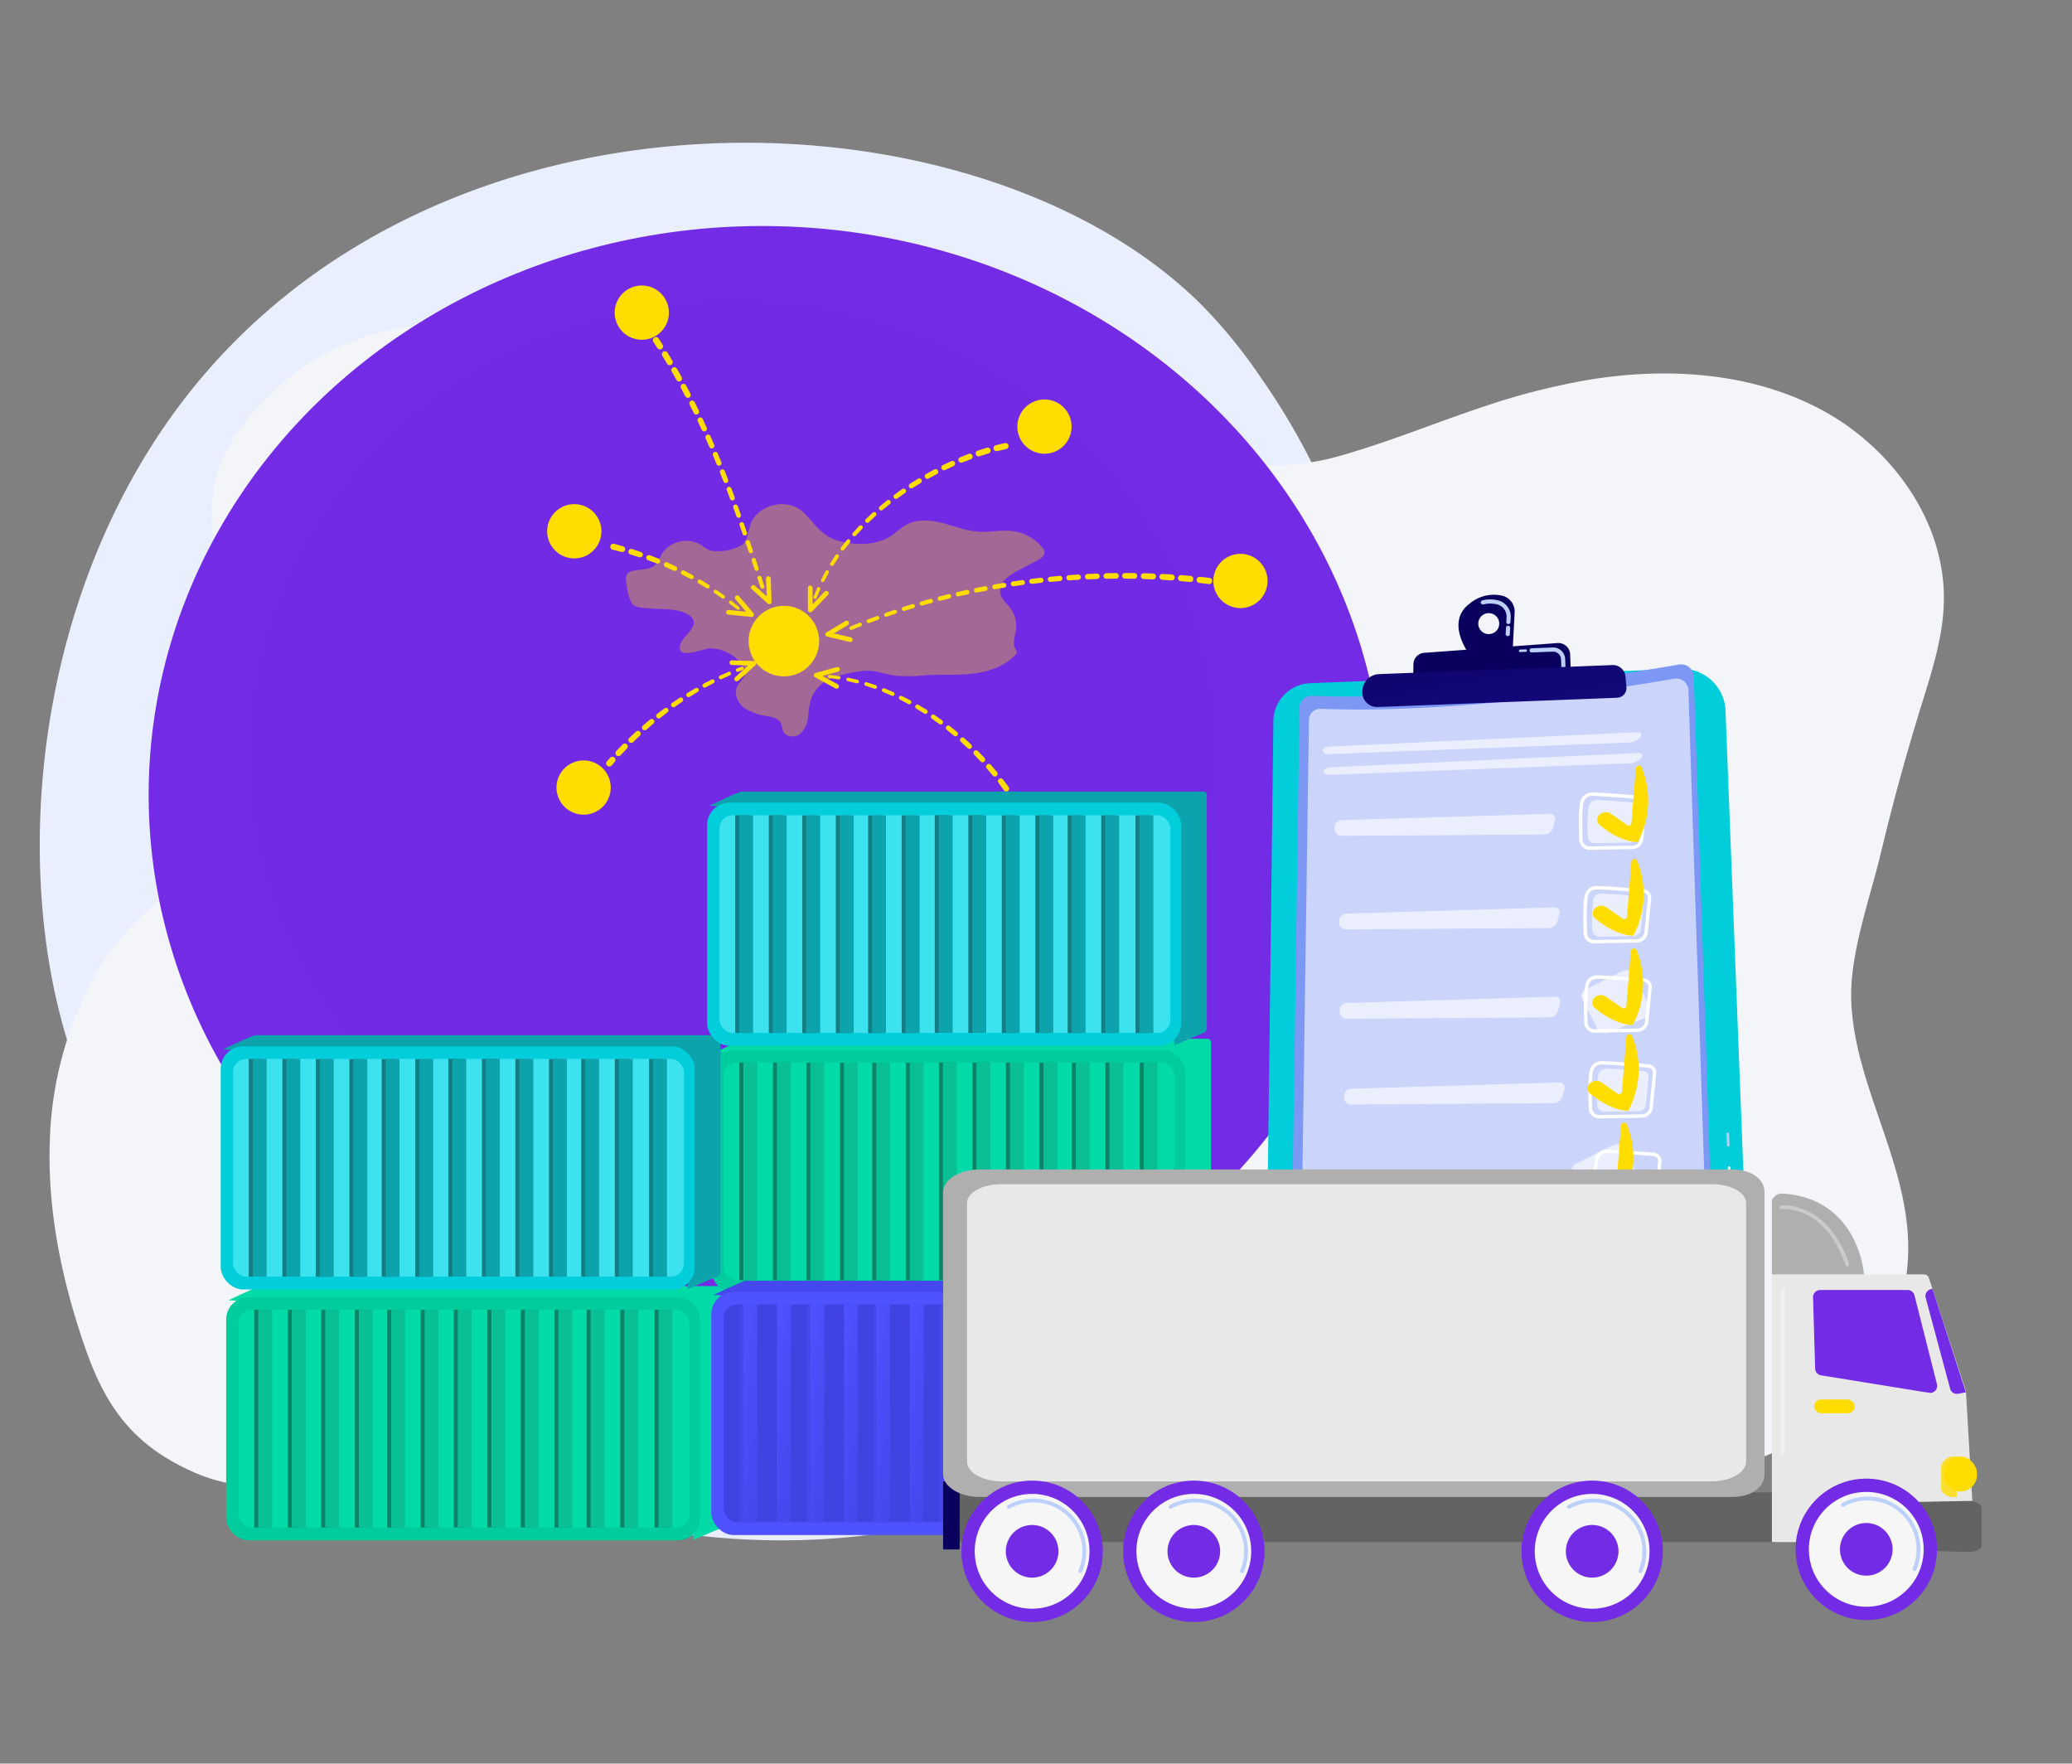 <svg xmlns="http://www.w3.org/2000/svg" xmlns:xlink="http://www.w3.org/1999/xlink" width="443" height="377" viewBox="0 0 443 377">
  <rect x="0" y="0" width="443" height="377" fill="#808080" stroke="none"/>
  <defs>
    <linearGradient id="linear-gradient" x1="0.788" y1="2.444" x2="-0.106" y2="1.332" gradientUnits="objectBoundingBox">
      <stop offset="0" stop-color="#dae3fe"/>
      <stop offset="1" stop-color="#e9effd"/>
    </linearGradient>
    <linearGradient id="linear-gradient-2" x1="0.508" y1="-1.223" x2="0.499" y2="0.713" gradientUnits="objectBoundingBox">
      <stop offset="0" stop-color="#4f52ff"/>
      <stop offset="1" stop-color="#4042e2"/>
    </linearGradient>
    <linearGradient id="linear-gradient-3" x1="-7.305" y1="0.495" x2="2.508" y2="0.501" xlink:href="#linear-gradient-2"/>
    <linearGradient id="linear-gradient-4" x1="0.484" y1="-0.248" x2="0.465" y2="-1.159" xlink:href="#linear-gradient-2"/>
    <linearGradient id="linear-gradient-5" x1="0.566" y1="-0.806" x2="0.546" y2="-0.405" xlink:href="#linear-gradient-2"/>
    <linearGradient id="linear-gradient-6" x1="8.441" y1="-0.2" x2="-3.718" y2="0.872" xlink:href="#linear-gradient-2"/>
    <linearGradient id="linear-gradient-7" x1="0.233" y1="-0.089" x2="1.011" y2="1.627" xlink:href="#linear-gradient-2"/>
    <linearGradient id="linear-gradient-9" x1="0.231" y1="-0.094" x2="1.009" y2="1.622" xlink:href="#linear-gradient-2"/>
    <linearGradient id="linear-gradient-10" x1="8.441" y1="-0.2" x2="-3.718" y2="0.872" xlink:href="#linear-gradient-2"/>
    <linearGradient id="linear-gradient-11" x1="0.229" y1="-0.099" x2="1.006" y2="1.617" xlink:href="#linear-gradient-2"/>
    <linearGradient id="linear-gradient-13" x1="0.227" y1="-0.103" x2="1.004" y2="1.613" xlink:href="#linear-gradient-2"/>
    <linearGradient id="linear-gradient-15" x1="0.225" y1="-0.108" x2="1.002" y2="1.609" xlink:href="#linear-gradient-2"/>
    <linearGradient id="linear-gradient-17" x1="0.223" y1="-0.112" x2="1" y2="1.604" xlink:href="#linear-gradient-2"/>
    <linearGradient id="linear-gradient-19" x1="0.221" y1="-0.116" x2="0.999" y2="1.601" xlink:href="#linear-gradient-2"/>
    <linearGradient id="linear-gradient-21" x1="0.219" y1="-0.12" x2="0.997" y2="1.596" xlink:href="#linear-gradient-2"/>
    <linearGradient id="linear-gradient-23" x1="0.217" y1="-0.125" x2="0.994" y2="1.591" xlink:href="#linear-gradient-2"/>
    <linearGradient id="linear-gradient-25" x1="0.215" y1="-0.13" x2="0.992" y2="1.587" xlink:href="#linear-gradient-2"/>
    <linearGradient id="linear-gradient-27" x1="0.213" y1="-0.134" x2="0.99" y2="1.582" xlink:href="#linear-gradient-2"/>
    <linearGradient id="linear-gradient-29" x1="0.211" y1="-0.138" x2="0.988" y2="1.578" xlink:href="#linear-gradient-2"/>
    <linearGradient id="linear-gradient-31" x1="0.209" y1="-0.143" x2="0.986" y2="1.573" xlink:href="#linear-gradient-2"/>
    <linearGradient id="linear-gradient-32" x1="1.332" y1="16.526" x2="-1.524" y2="20.227" gradientUnits="objectBoundingBox">
      <stop offset="0" stop-color="#09005d"/>
      <stop offset="1" stop-color="#1a0f91"/>
    </linearGradient>
    <linearGradient id="linear-gradient-33" x1="-18.829" y1="35.868" x2="-19.896" y2="40.474" xlink:href="#linear-gradient-32"/>
    <linearGradient id="linear-gradient-34" x1="0.141" y1="-2.38" x2="0.21" y2="4.007" xlink:href="#linear-gradient-32"/>
    <linearGradient id="linear-gradient-35" x1="124.062" y1="0.242" x2="125.485" y2="1.595" xlink:href="#linear-gradient-32"/>
  </defs>
  <g id="Grupo_54061" data-name="Grupo 54061" transform="translate(7514 1870)">
    <rect id="Rectángulo_5169" data-name="Rectángulo 5169" width="443" height="377" transform="translate(-7514 -1870)" fill="none"/>
    <g id="Grupo_54060" data-name="Grupo 54060" transform="translate(-7494.674 -1848)">
      <path id="Trazado_101310" data-name="Trazado 101310" d="M489.688,872.744a107.119,107.119,0,0,1,13.5,16.438c37.593,53.667,27.133,117.539,24.566,131.115-3.791,20.049-11.118,58.8-42.63,87-47.676,42.656-123.247,36.571-173.312,4.069-9.158-5.945-59.974-37.333-68.5-101.764-5.157-38.993,4.466-84.551,30.838-117.674C329.517,822.4,442.258,826.565,489.688,872.744Z" transform="translate(-252.798 -830.248)" fill="url(#linear-gradient)"/>
      <path id="Trazado_101507" data-name="Trazado 101507" d="M510.942,182.587c-10.547,3.506-20.94,7.837-31.652,10.79-9.8,2.7-20.563,2.046-30.732,1.579-21.533-.989-42.873-4.685-63.844-9.663-28.734-6.821-57.284-19.638-86.98-20.621-19.091-.632-35.345,3.261-48.679,17.74-3.7,4.019-7,8.558-8.783,13.772-3.477,10.186.3,23.235,3.378,33.071,4.211,13.472,12.717,33.073.616,44.9-10.1,9.868-21.9,15.926-29.421,28.418a77.627,77.627,0,0,0-10.586,37.238c-.507,14.871,2.608,29.611,7.419,43.6,4.531,13.171,10.467,21.355,23.6,27.111,12.49,5.476,29.542,2.93,42.779,2.93H460.163c27.8,0,56.5,2,84.183-.649,13.491-1.29,27.405-4.157,38.472-12.37,11.421-8.475,18.254-22.405,18.754-36.454.681-19.126-11.673-36.1-12.167-54.705-.262-9.891,4.085-21.758,6.378-31.352q3.737-15.636,8.494-31.009c2.281-7.372,4.759-14.82,4.939-22.529.4-17.052-11.067-33.009-26.218-41.1s-33.321-9.175-50.283-6.287A147.593,147.593,0,0,0,510.942,182.587Z" transform="translate(-212.939 -117.708)" fill="#f3f5f8"/>
      <g id="Grupo_54012" data-name="Grupo 54012" transform="translate(7.198 20.659)">
        <ellipse id="Elipse_4105" data-name="Elipse 4105" cx="122.378" cy="132.095" rx="122.378" ry="132.095" transform="translate(0 244.521) rotate(-87.486)" fill="#732be5"/>
        <ellipse id="Elipse_4106" data-name="Elipse 4106" cx="103.654" cy="97.92" rx="103.654" ry="97.92" transform="translate(26.532 21.305)" fill="#732be5" opacity="0.11"/>
        <g id="Grupo_54011" data-name="Grupo 54011" transform="translate(17.215 8.921)" opacity="0.68">
          <path id="Trazado_101311" data-name="Trazado 101311" d="M1215.7,1001.692a371.228,371.228,0,0,1-5.289,64.466c-.958,5.313-2.07,10.6-3.395,15.838a152.442,152.442,0,0,1-4.744,15.5c-.943,2.534-1.973,5.039-3.133,7.488a58.213,58.213,0,0,1-3.946,7.11,29.091,29.091,0,0,1-5.307,6.2,15.1,15.1,0,0,1-3.466,2.238,10.355,10.355,0,0,1-4.038.955,10.162,10.162,0,0,1-4.082-.753,14.181,14.181,0,0,1-3.545-2.115,27.609,27.609,0,0,1-5.421-6.1,56.2,56.2,0,0,1-4.01-7.076c-1.175-2.441-2.22-4.94-3.172-7.471a149.057,149.057,0,0,1-4.795-15.481c-1.338-5.234-2.461-10.519-3.427-15.831-1.928-10.625-3.24-21.353-4.123-32.11s-1.311-21.552-1.357-32.346c-.022-5.4.111-10.792.3-16.185s.487-10.782.877-16.164c.786-10.763,1.966-21.5,3.726-32.153.883-5.324,1.914-10.626,3.155-15.881a152.623,152.623,0,0,1,4.487-15.562c.9-2.546,1.89-5.066,3.016-7.525a54.918,54.918,0,0,1,3.862-7.138,26.563,26.563,0,0,1,5.307-6.15,13.542,13.542,0,0,1,3.505-2.105,9.876,9.876,0,0,1,4.028-.72,10.66,10.66,0,0,1,3.981.937,15.573,15.573,0,0,1,3.463,2.167,29.621,29.621,0,0,1,5.423,6.046,57.912,57.912,0,0,1,4.121,6.99c1.223,2.413,2.312,4.889,3.318,7.4a147.51,147.51,0,0,1,5.094,15.375c1.433,5.206,2.647,10.471,3.7,15.766A339.779,339.779,0,0,1,1215.7,1001.692Zm-1.262,0c.015-10.759-.4-21.521-1.3-32.243a310.039,310.039,0,0,0-4.237-31.982c-1-5.285-2.164-10.539-3.546-15.736a146.951,146.951,0,0,0-4.937-15.343c-.978-2.5-2.039-4.972-3.233-7.376a57.3,57.3,0,0,0-4.022-6.959,29.171,29.171,0,0,0-5.283-6,15.172,15.172,0,0,0-3.35-2.138,10.058,10.058,0,0,0-3.829-.93,9.414,9.414,0,0,0-3.865.723,13.125,13.125,0,0,0-3.378,2.071,26.1,26.1,0,0,0-5.157,6.086,54.346,54.346,0,0,0-3.762,7.1c-1.1,2.45-2.055,4.961-2.931,7.5a151.959,151.959,0,0,0-4.332,15.526c-1.191,5.244-2.172,10.536-3.007,15.85-1.663,10.631-2.747,21.349-3.438,32.087s-.952,21.5-.934,32.265q-.03,16.138,1.157,32.25c.815,10.727,2.058,21.427,3.914,32.023.93,5.3,2.016,10.566,3.316,15.782a148.289,148.289,0,0,0,4.672,15.415c.93,2.517,1.951,5,3.1,7.422a55.442,55.442,0,0,0,3.91,7,26.9,26.9,0,0,0,5.235,5.973,13.485,13.485,0,0,0,3.358,2.033,9.311,9.311,0,0,0,3.806.721,9.679,9.679,0,0,0,3.768-.918,14.4,14.4,0,0,0,3.289-2.155,28.379,28.379,0,0,0,5.128-6.075,72.609,72.609,0,0,0,6.9-14.476,151.582,151.582,0,0,0,4.617-15.432c1.285-5.219,2.359-10.491,3.28-15.789,1.842-10.6,3.07-21.3,3.885-32.027S1214.437,1012.453,1214.434,1001.692Z" transform="translate(-1061.997 -881.968)" fill="#732be5" style="mix-blend-mode: soft-light;isolation: isolate"/>
          <path id="Trazado_101312" data-name="Trazado 101312" d="M854.263,997.346a157.161,157.161,0,0,1-5.561,41.162,132.6,132.6,0,0,1-17.186,37.759,108.68,108.68,0,0,1-13.137,16.119,92.066,92.066,0,0,1-16.179,13.048,78.04,78.04,0,0,1-18.887,8.643,70.449,70.449,0,0,1-41.07.015,78.074,78.074,0,0,1-18.9-8.632,92.148,92.148,0,0,1-16.2-13.04A108.774,108.774,0,0,1,693.99,1076.3a132.629,132.629,0,0,1-17.219-37.771,157.259,157.259,0,0,1-5.574-41.186,155.606,155.606,0,0,1,5.592-41.181,132.724,132.724,0,0,1,17.24-37.749,108.7,108.7,0,0,1,13.159-16.1,91.917,91.917,0,0,1,16.193-13.022,78.31,78.31,0,0,1,18.887-8.607,70.247,70.247,0,0,1,41.024,0,77.972,77.972,0,0,1,18.872,8.632,92.127,92.127,0,0,1,16.174,13.032,108.663,108.663,0,0,1,13.139,16.105,132.567,132.567,0,0,1,17.2,37.739A157.14,157.14,0,0,1,854.263,997.346Zm-1.446,0a155.786,155.786,0,0,0-5.384-40.81,132.146,132.146,0,0,0-16.753-37.555,107.778,107.778,0,0,0-12.9-16.082,89.916,89.916,0,0,0-15.952-13.049,77.387,77.387,0,0,0-18.7-8.617,68.494,68.494,0,0,0-40.691,0,77.046,77.046,0,0,0-18.685,8.642,90.107,90.107,0,0,0-15.933,13.059,107.732,107.732,0,0,0-12.882,16.084,132,132,0,0,0-16.718,37.544,150.609,150.609,0,0,0-4.023,20.215,161.686,161.686,0,0,0-1.351,20.569,155.683,155.683,0,0,0,5.393,40.78,132.092,132.092,0,0,0,16.739,37.523,107.669,107.669,0,0,0,12.883,16.07,89.864,89.864,0,0,0,15.929,13.04,77.287,77.287,0,0,0,18.673,8.617,68.3,68.3,0,0,0,40.645.014,77.294,77.294,0,0,0,18.685-8.606,89.911,89.911,0,0,0,15.947-13.033,107.709,107.709,0,0,0,12.9-16.067,132.106,132.106,0,0,0,16.772-37.534A155.775,155.775,0,0,0,852.817,997.346Z" transform="translate(-646.14 -877.623)" fill="#732be5" style="mix-blend-mode: soft-light;isolation: isolate"/>
          <path id="Trazado_101313" data-name="Trazado 101313" d="M550.869,1437.358l27.531-.175,27.531-.1,55.063-.08,55.063.088,27.531.109,27.531.189a.064.064,0,0,1,0,.128l-27.531.189-27.531.109-55.063.088-55.063-.08-27.531-.1-27.531-.175a.1.1,0,0,1,0-.19Z" transform="translate(-541.206 -1365.048)" fill="#732be5" style="mix-blend-mode: soft-light;isolation: isolate"/>
          <path id="Trazado_101314" data-name="Trazado 101314" d="M799.171,1078.872l19.547-.176,19.546-.1c6.516-.043,13.031-.038,19.547-.051l19.546-.029,39.093.088,19.546.109,19.546.189a.064.064,0,0,1,0,.128l-19.546.189-19.546.109-39.093.088-19.546-.029c-6.516-.013-13.031-.009-19.547-.051l-19.546-.1-19.547-.176a.1.1,0,0,1,0-.19Z" transform="translate(-757.57 -1052.676)" fill="#732be5" style="mix-blend-mode: soft-light;isolation: isolate"/>
          <path id="Trazado_101315" data-name="Trazado 101315" d="M476.489,1795.843l29.923-.175,29.923-.1,59.847-.08,59.846.088,29.923.109,29.924.19a.064.064,0,0,1,0,.128l-29.924.19-29.923.109-59.846.088-59.847-.08-29.923-.1-29.923-.175a.1.1,0,0,1,0-.19Z" transform="translate(-476.394 -1677.42)" fill="#732be5" style="mix-blend-mode: soft-light;isolation: isolate"/>
          <path id="Trazado_101316" data-name="Trazado 101316" d="M550.869,2154.326l27.531-.175,27.531-.1,55.063-.08,55.063.088,27.531.109,27.531.189a.064.064,0,0,1,0,.128l-27.531.189-27.531.109-55.063.088-55.063-.08-27.531-.1-27.531-.175a.1.1,0,0,1,0-.19Z" transform="translate(-541.206 -1989.791)" fill="#732be5" style="mix-blend-mode: soft-light;isolation: isolate"/>
          <path id="Trazado_101317" data-name="Trazado 101317" d="M984.55,2514.033H828.178a.333.333,0,1,1,0-.667H984.55a.333.333,0,1,1,0,.667Z" transform="translate(-782.637 -2302.958)" fill="#732be5" style="mix-blend-mode: soft-light;isolation: isolate"/>
        </g>
      </g>
      <g id="Grupo_54025" data-name="Grupo 54025" transform="translate(95.253 39.028)">
        <path id="Trazado_101318" data-name="Trazado 101318" d="M1121.841,1328.517c1.529-.226,3.167-.2,4.138-1.338a8.311,8.311,0,0,0,.939-1.76,6.24,6.24,0,0,1,8.841-2.156,8.689,8.689,0,0,0,1.23.862,4.039,4.039,0,0,0,1.66.334,10.549,10.549,0,0,0,5.473-1.21c1.506-1.041,1.416-3.128,2.063-4.735,1.674-4.152,7.9-5.5,11.147-2.42,2.622,2.493,3.844,5.111,7.569,6.155,3.674,1.03,8.185,1.029,11.441-1.167,1.064-.718,1.978-1.654,3.1-2.271,2.316-1.272,5.168-1.015,7.728-.358s5.055,1.681,7.692,1.847c2.473.156,4.967-.454,7.421-.115a9.8,9.8,0,0,1,6.188,3.477,1.923,1.923,0,0,1,.477.9c.122.856-.763,1.48-1.527,1.885l-4.027,2.132a10.426,10.426,0,0,0-2.816,1.911,3.53,3.53,0,0,0-1.024,3.118c.282,1.194,1.339,2.015,2.082,2.992a6.4,6.4,0,0,1,1.223,4.714c-.2,1.389-.828,2.914-.077,4.1a1.331,1.331,0,0,1,.271.545.963.963,0,0,1-.344.7c-2.294,2.45-5.691,3.581-9.024,3.979s-6.707.155-10.058.335a34.129,34.129,0,0,1-6.584.109c-2.21-.312-4.365-1.244-6.589-1.041a30.344,30.344,0,0,0-7.177,1.612,7.9,7.9,0,0,0-4.183,4.3,19.993,19.993,0,0,0-.692,4.033,5.3,5.3,0,0,1-1.768,3.583c-1.1.813-2.962.658-3.535-.584-.248-.536-.222-1.168-.474-1.7-.465-.988-1.677-1.327-2.748-1.537a12.446,12.446,0,0,1-5.036-1.719c-1.448-1.051-2.363-3.083-1.55-4.677.471-.922,1.45-1.6,1.611-2.621a2.989,2.989,0,0,0-.739-2.165,8.546,8.546,0,0,0-6.883-3.318c-.909.017-5.772,1.981-6.214.3-.641-2.427,3.9-4.319,2.732-6.541a2.7,2.7,0,0,0-.991-.952c-2.191-1.4-5.352-1.105-7.832-1.334-1.024-.094-3.12-.044-3.918-.781-1.04-.96-1.374-3.749-1.54-5.074a2.134,2.134,0,0,1,.193-1.472,1.852,1.852,0,0,1,1.033-.652A7.607,7.607,0,0,1,1121.841,1328.517Z" transform="translate(-1100.23 -1267.672)" fill="#fd0" opacity="0.35"/>
        <circle id="Elipse_4107" data-name="Elipse 4107" cx="7.544" cy="7.544" r="7.544" transform="translate(42.351 76.015) rotate(-45)" fill="#fd0"/>
        <circle id="Elipse_4108" data-name="Elipse 4108" cx="5.801" cy="5.801" r="5.801" transform="translate(100.528 30.165) rotate(-45)" fill="#fd0"/>
        <circle id="Elipse_4109" data-name="Elipse 4109" cx="5.801" cy="5.801" r="5.801" transform="matrix(0.23, -0.973, 0.973, 0.23, 143.651, 67.472)" fill="#fd0"/>
        <circle id="Elipse_4110" data-name="Elipse 4110" cx="5.801" cy="5.801" r="5.801" transform="translate(2.619 104.181) rotate(-22.5)" fill="#fd0"/>
        <circle id="Elipse_4111" data-name="Elipse 4111" cx="5.801" cy="5.801" r="5.801" transform="translate(0 52.539) rotate(-45)" fill="#fd0"/>
        <circle id="Elipse_4112" data-name="Elipse 4112" cx="5.801" cy="5.801" r="5.801" transform="translate(16.837 0)" fill="#fd0"/>
        <g id="Grupo_54014" data-name="Grupo 54014" transform="translate(61.883 61.461)">
          <g id="Grupo_54013" data-name="Grupo 54013" transform="translate(5.132)">
            <path id="Trazado_101319" data-name="Trazado 101319" d="M2070.5,1436.72l-1.976-.233h-.009a.66.66,0,0,1,.15-1.311l2,.221a.667.667,0,1,1-.147,1.325h-.014Z" transform="translate(-1993.7 -1434.361)" fill="#fd0"/>
            <path id="Trazado_101320" data-name="Trazado 101320" d="M2039.678,1433.85l-1.982-.179h-.009a.645.645,0,0,1,.112-1.286l2,.167a.653.653,0,0,1-.109,1.3h-.013Z" transform="translate(-1966.83 -1431.93)" fill="#fd0"/>
            <path id="Trazado_101321" data-name="Trazado 101321" d="M2008.776,1431.8l-1.988-.127h-.008a.631.631,0,0,1,.076-1.26l2,.114a.638.638,0,1,1-.072,1.275h-.013Z" transform="translate(-1939.895 -1430.217)" fill="#fd0"/>
            <path id="Trazado_101322" data-name="Trazado 101322" d="M1977.827,1430.561l-1.991-.076h-.008a.617.617,0,0,1,.043-1.234l2.007.062a.624.624,0,0,1-.039,1.248h-.012Z" transform="translate(-1912.922 -1429.202)" fill="#fd0"/>
            <path id="Trazado_101323" data-name="Trazado 101323" d="M1946.87,1430.105l-1.991-.026h-.007a.6.6,0,0,1,.011-1.206l2.006.012a.61.61,0,0,1-.007,1.22h-.012Z" transform="translate(-1885.946 -1428.873)" fill="#fd0"/>
            <path id="Trazado_101324" data-name="Trazado 101324" d="M1915.9,1430.169l-1.992.024h-.007a.589.589,0,0,1-.019-1.178l2.006-.038a.6.6,0,1,1,.023,1.192h-.012Z" transform="translate(-1858.961 -1428.964)" fill="#fd0"/>
            <path id="Trazado_101325" data-name="Trazado 101325" d="M1884.945,1430.927l-1.991.074h-.007a.575.575,0,0,1-.046-1.149l2-.088a.582.582,0,1,1,.051,1.163h-.011Z" transform="translate(-1831.986 -1429.648)" fill="#fd0"/>
            <path id="Trazado_101326" data-name="Trazado 101326" d="M1854.019,1432.456l-1.989.123h-.007a.561.561,0,0,1-.073-1.119l2-.138a.568.568,0,0,1,.078,1.133h-.011Z" transform="translate(-1805.041 -1431.006)" fill="#fd0"/>
            <path id="Trazado_101327" data-name="Trazado 101327" d="M1823.14,1434.754l-1.985.172h-.007a.547.547,0,0,1-.1-1.089l2-.188a.554.554,0,1,1,.1,1.1h-.011Z" transform="translate(-1778.138 -1433.033)" fill="#fd0"/>
            <path id="Trazado_101328" data-name="Trazado 101328" d="M1792.337,1437.824l-1.981.222h-.007a.533.533,0,0,1-.122-1.058l1.992-.238a.54.54,0,0,1,.128,1.072h-.01Z" transform="translate(-1751.303 -1435.734)" fill="#fd0"/>
            <path id="Trazado_101329" data-name="Trazado 101329" d="M1761.622,1441.67l-1.974.272h-.007a.519.519,0,0,1-.145-1.027l1.986-.288a.526.526,0,1,1,.151,1.041h-.01Z" transform="translate(-1724.548 -1439.111)" fill="#fd0"/>
            <path id="Trazado_101330" data-name="Trazado 101330" d="M1731.022,1446.294l-1.967.322h-.006a.5.5,0,0,1-.167-1l1.978-.338a.512.512,0,0,1,.173,1.009h-.01Z" transform="translate(-1697.892 -1443.166)" fill="#fd0"/>
            <path id="Trazado_101331" data-name="Trazado 101331" d="M1700.565,1451.705l-1.957.373h-.007a.49.49,0,0,1-.187-.963l1.967-.389a.5.5,0,0,1,.193.976h-.01Z" transform="translate(-1671.366 -1447.908)" fill="#fd0"/>
            <path id="Trazado_101332" data-name="Trazado 101332" d="M1670.276,1457.906l-1.947.424h-.006a.476.476,0,0,1-.206-.93l1.956-.441a.483.483,0,1,1,.212.943h-.009Z" transform="translate(-1644.985 -1453.338)" fill="#fd0"/>
            <path id="Trazado_101333" data-name="Trazado 101333" d="M1640.16,1464.909l-1.935.476h-.006a.462.462,0,0,1-.224-.9l1.944-.493a.469.469,0,0,1,.231.91h0Z" transform="translate(-1618.758 -1459.466)" fill="#fd0"/>
            <path id="Trazado_101334" data-name="Trazado 101334" d="M1610.252,1472.724l-1.922.529-.006,0a.448.448,0,0,1-.241-.863l1.93-.546a.455.455,0,1,1,.248.876h0Z" transform="translate(-1592.714 -1466.303)" fill="#fd0"/>
            <path id="Trazado_101335" data-name="Trazado 101335" d="M1580.571,1481.36l-1.907.582-.006,0a.434.434,0,0,1-.256-.83l1.915-.6a.441.441,0,0,1,.263.842h0Z" transform="translate(-1566.87 -1473.855)" fill="#fd0"/>
            <path id="Trazado_101336" data-name="Trazado 101336" d="M1551.15,1490.824l-1.89.635-.006,0a.42.42,0,0,1-.27-.8l1.9-.653a.427.427,0,0,1,.278.808h0Z" transform="translate(-1541.255 -1482.128)" fill="#fd0"/>
            <path id="Trazado_101337" data-name="Trazado 101337" d="M1522.019,1501.125l-1.871.69-.006,0a.406.406,0,0,1-.283-.761l1.877-.707a.413.413,0,1,1,.291.773h0Z" transform="translate(-1515.894 -1491.132)" fill="#fd0"/>
            <path id="Trazado_101338" data-name="Trazado 101338" d="M1493.205,1512.271l-1.85.744-.005,0a.392.392,0,0,1-.295-.726l1.856-.762a.4.4,0,1,1,.3.738h0Z" transform="translate(-1490.812 -1500.871)" fill="#fd0"/>
          </g>
          <path id="Trazado_101339" data-name="Trazado 101339" d="M1456.243,1512.686a.518.518,0,0,1-.115-.013l-4.829-1.138a.5.5,0,0,1-.141-.917l4.054-2.411a.5.5,0,1,1,.511.86l-2.99,1.778,3.624.854a.5.5,0,0,1-.114.987Z" transform="translate(-1450.913 -1497.942)" fill="#fd0"/>
        </g>
        <g id="Grupo_54016" data-name="Grupo 54016" transform="translate(58.146 33.659)">
          <g id="Grupo_54015" data-name="Grupo 54015" transform="translate(1.183)">
            <path id="Trazado_101340" data-name="Trazado 101340" d="M1431.082,1454.349l.772-1.864a.356.356,0,1,1,.658.272v0l-.008.018-.78,1.823-.007.016a.345.345,0,0,1-.635-.267Z" transform="translate(-1431.056 -1421.454)" fill="#fd0"/>
            <path id="Trazado_101341" data-name="Trazado 101341" d="M1443.661,1426.346l.945-1.783a.379.379,0,1,1,.67.355v0l-.009.017-.949,1.741-.008.015a.368.368,0,0,1-.648-.348Z" transform="translate(-1442.002 -1397.141)" fill="#fd0"/>
            <path id="Trazado_101342" data-name="Trazado 101342" d="M1458.833,1399.727l1.1-1.691a.4.4,0,1,1,.675.439v0l-.011.016-1.1,1.65-.01.014a.391.391,0,0,1-.653-.43Z" transform="translate(-1455.206 -1374.042)" fill="#fd0"/>
            <path id="Trazado_101343" data-name="Trazado 101343" d="M1476.333,1374.606l1.238-1.593a.425.425,0,1,1,.672.522v0l-.012.015-1.235,1.552-.01.013a.414.414,0,0,1-.651-.512Z" transform="translate(-1470.433 -1352.254)" fill="#fd0"/>
            <path id="Trazado_101344" data-name="Trazado 101344" d="M1495.882,1351.049l1.358-1.491a.449.449,0,0,1,.664.6l0,0-.013.014-1.353,1.451-.011.012a.437.437,0,0,1-.643-.592Z" transform="translate(-1487.444 -1331.831)" fill="#fd0"/>
            <path id="Trazado_101345" data-name="Trazado 101345" d="M1517.223,1329.083l1.463-1.388a.472.472,0,0,1,.65.685l0,0-.014.013-1.455,1.348-.012.011a.46.46,0,0,1-.629-.671Z" transform="translate(-1506.014 -1312.795)" fill="#fd0"/>
            <path id="Trazado_101346" data-name="Trazado 101346" d="M1540.126,1308.719l1.555-1.284a.495.495,0,0,1,.63.763l0,0-.015.012-1.544,1.246-.013.01a.483.483,0,0,1-.611-.749Z" transform="translate(-1525.943 -1295.155)" fill="#fd0"/>
            <path id="Trazado_101347" data-name="Trazado 101347" d="M1564.39,1289.956l1.635-1.181a.518.518,0,1,1,.606.84l0,0-.016.011-1.622,1.143-.013.009a.506.506,0,0,1-.588-.824Z" transform="translate(-1547.056 -1278.909)" fill="#fd0"/>
            <path id="Trazado_101348" data-name="Trazado 101348" d="M1589.844,1272.8l1.706-1.077a.541.541,0,0,1,.578.915l0,0-.017.01-1.69,1.04-.014.009a.529.529,0,0,1-.56-.9Z" transform="translate(-1569.204 -1264.065)" fill="#fd0"/>
            <path id="Trazado_101349" data-name="Trazado 101349" d="M1616.349,1257.278l1.769-.971a.564.564,0,0,1,.543.989l0,0-.018.01-1.75.935-.015.008a.552.552,0,0,1-.526-.972Z" transform="translate(-1592.264 -1250.642)" fill="#fd0"/>
            <path id="Trazado_101350" data-name="Trazado 101350" d="M1643.785,1243.431l1.826-.862a.587.587,0,0,1,.5,1.062l0,0-.019.009-1.8.826-.016.007a.576.576,0,0,1-.485-1.044Z" transform="translate(-1616.134 -1238.683)" fill="#fd0"/>
            <path id="Trazado_101351" data-name="Trazado 101351" d="M1672.061,1231.352l1.878-.746a.61.61,0,0,1,.45,1.135h0l-.021.008-1.85.71-.018.007a.6.6,0,0,1-.435-1.115Z" transform="translate(-1640.731 -1228.271)" fill="#fd0"/>
            <path id="Trazado_101352" data-name="Trazado 101352" d="M1701.093,1221.2l1.927-.618a.634.634,0,1,1,.387,1.207h0l-.025.008-1.891.582-.021.006a.622.622,0,0,1-.373-1.187Z" transform="translate(-1665.981 -1219.544)" fill="#fd0"/>
            <path id="Trazado_101353" data-name="Trazado 101353" d="M1730.8,1213.227l1.973-.47a.657.657,0,0,1,.3,1.277h0l-.03.007-1.925.435-.026.006a.645.645,0,0,1-.292-1.256Z" transform="translate(-1691.815 -1212.739)" fill="#fd0"/>
          </g>
          <path id="Trazado_101354" data-name="Trazado 101354" d="M1422.372,1455.48a.5.5,0,0,1-.5-.5l-.01-4.717a.5.5,0,0,1,.5-.5h0a.5.5,0,0,1,.5.5l.007,3.479,2.58-2.684a.5.5,0,0,1,.721.693l-3.438,3.577A.5.5,0,0,1,1422.372,1455.48Z" transform="translate(-1421.861 -1419.274)" fill="#fd0"/>
        </g>
        <circle id="Elipse_4113" data-name="Elipse 4113" cx="5.801" cy="5.801" r="5.801" transform="translate(103.404 124.481) rotate(-68.048)" fill="#fd0"/>
        <g id="Grupo_54018" data-name="Grupo 54018" transform="translate(59.428 81.558)">
          <g id="Grupo_54017" data-name="Grupo 54017" transform="translate(3.008 1.684)">
            <path id="Trazado_101355" data-name="Trazado 101355" d="M1455.609,1598.2l2,.253a.356.356,0,1,1-.089.707h0l-.019,0-1.965-.271-.017,0a.345.345,0,0,1,.09-.683Z" transform="translate(-1455.221 -1598.198)" fill="#fd0"/>
            <path id="Trazado_101356" data-name="Trazado 101356" d="M1486.208,1602.832l1.969.441a.379.379,0,1,1-.166.74h0l-.019,0-1.93-.456-.016,0a.368.368,0,0,1,.165-.717Z" transform="translate(-1481.831 -1602.228)" fill="#fd0"/>
            <path id="Trazado_101357" data-name="Trazado 101357" d="M1516.228,1610.314l1.921.615a.4.4,0,0,1-.245.767h0l-.018-.006-1.881-.626-.016-.006a.391.391,0,0,1,.243-.743Z" transform="translate(-1507.936 -1608.739)" fill="#fd0"/>
            <path id="Trazado_101358" data-name="Trazado 101358" d="M1545.456,1620.421l1.863.774a.426.426,0,1,1-.326.786h0l-.018-.008-1.823-.782-.016-.007a.414.414,0,0,1,.322-.763Z" transform="translate(-1533.35 -1617.535)" fill="#fd0"/>
            <path id="Trazado_101359" data-name="Trazado 101359" d="M1573.741,1632.913l1.8.917a.449.449,0,1,1-.408.8h0l-.017-.009-1.756-.922-.015-.008a.437.437,0,0,1,.4-.776Z" transform="translate(-1557.941 -1628.406)" fill="#fd0"/>
            <path id="Trazado_101360" data-name="Trazado 101360" d="M1600.972,1647.553l1.725,1.045a.472.472,0,1,1-.489.807h0l-.016-.01-1.685-1.048-.014-.009a.46.46,0,0,1,.482-.784Z" transform="translate(-1581.615 -1641.146)" fill="#fd0"/>
            <path id="Trazado_101361" data-name="Trazado 101361" d="M1627.072,1664.12l1.649,1.161a.495.495,0,0,1-.57.809l0,0-.016-.011-1.609-1.161-.013-.01a.483.483,0,0,1,.561-.787Z" transform="translate(-1604.302 -1655.564)" fill="#fd0"/>
            <path id="Trazado_101362" data-name="Trazado 101362" d="M1651.983,1682.422l1.57,1.266a.518.518,0,1,1-.65.807l0,0-.015-.012-1.531-1.263-.013-.01a.506.506,0,0,1,.64-.785Z" transform="translate(-1625.955 -1671.49)" fill="#fd0"/>
            <path id="Trazado_101363" data-name="Trazado 101363" d="M1675.662,1702.3l1.489,1.361a.541.541,0,1,1-.73.8l0,0-.014-.013-1.449-1.356-.012-.011a.529.529,0,0,1,.719-.777Z" transform="translate(-1646.534 -1688.786)" fill="#fd0"/>
            <path id="Trazado_101364" data-name="Trazado 101364" d="M1698.057,1723.612l1.4,1.45a.564.564,0,0,1-.811.785l0,0-.014-.015-1.364-1.441-.012-.012a.553.553,0,0,1,.8-.764Z" transform="translate(-1665.993 -1707.333)" fill="#fd0"/>
            <path id="Trazado_101365" data-name="Trazado 101365" d="M1719.1,1746.263l1.313,1.534a.587.587,0,1,1-.892.764l0,0-.014-.017-1.272-1.521-.012-.013a.576.576,0,0,1,.879-.744Z" transform="translate(-1684.277 -1727.041)" fill="#fd0"/>
            <path id="Trazado_101366" data-name="Trazado 101366" d="M1738.712,1770.176l1.215,1.615a.61.61,0,0,1-.976.734l0,0-.014-.019-1.173-1.6-.011-.016a.6.6,0,0,1,.961-.714Z" transform="translate(-1701.307 -1747.846)" fill="#fd0"/>
            <path id="Trazado_101367" data-name="Trazado 101367" d="M1756.739,1795.305l1.1,1.7a.633.633,0,0,1-1.062.691l0,0-.014-.022-1.061-1.671-.012-.018a.622.622,0,0,1,1.046-.673Z" transform="translate(-1716.958 -1769.705)" fill="#fd0"/>
            <path id="Trazado_101368" data-name="Trazado 101368" d="M1772.969,1821.631l.974,1.778a.656.656,0,1,1-1.152.631l0,0-.014-.027-.928-1.742-.012-.023a.645.645,0,0,1,1.135-.613Z" transform="translate(-1731.041 -1792.598)" fill="#fd0"/>
          </g>
          <path id="Trazado_101369" data-name="Trazado 101369" d="M1436.691,1589.733a.5.5,0,0,1-.239-.061l-4.357-2.372a.5.5,0,0,1,.106-.921l4.547-1.255a.5.5,0,0,1,.266.964l-3.354.926,3.27,1.781a.5.5,0,0,1-.239.939Z" transform="translate(-1431.834 -1585.106)" fill="#fd0"/>
        </g>
        <g id="Grupo_54020" data-name="Grupo 54020" transform="translate(24.997 11.007)">
          <g id="Grupo_54019" data-name="Grupo 54019">
            <path id="Trazado_101370" data-name="Trazado 101370" d="M1338.639,1435.92l-.618-1.9a.439.439,0,0,1,.834-.273v0l.6,1.909a.43.43,0,0,1-.82.262Z" transform="translate(-1315.637 -1382.401)" fill="#fd0"/>
            <path id="Trazado_101371" data-name="Trazado 101371" d="M1328.917,1406.219l-.628-1.9a.455.455,0,0,1,.863-.288l0,0,.613,1.906a.447.447,0,0,1-.85.276Z" transform="translate(-1307.156 -1356.503)" fill="#fd0"/>
            <path id="Trazado_101372" data-name="Trazado 101372" d="M1319.016,1376.581l-.64-1.893v0a.472.472,0,0,1,.893-.3v0l.626,1.9a.463.463,0,0,1-.879.293Z" transform="translate(-1298.516 -1330.66)" fill="#fd0"/>
            <path id="Trazado_101373" data-name="Trazado 101373" d="M1308.874,1347.028l-.657-1.887v0a.488.488,0,1,1,.921-.321v0l.643,1.9a.48.48,0,0,1-.907.312Z" transform="translate(-1289.662 -1304.891)" fill="#fd0"/>
            <path id="Trazado_101374" data-name="Trazado 101374" d="M1298.432,1317.584l-.677-1.879v0a.5.5,0,1,1,.949-.342v0l.663,1.89a.5.5,0,0,1-.935.333Z" transform="translate(-1280.543 -1279.217)" fill="#fd0"/>
            <path id="Trazado_101375" data-name="Trazado 101375" d="M1287.624,1288.273l-.7-1.869v0a.521.521,0,1,1,.975-.366v0l.689,1.882a.512.512,0,0,1-.961.356Z" transform="translate(-1271.101 -1253.659)" fill="#fd0"/>
            <path id="Trazado_101376" data-name="Trazado 101376" d="M1276.384,1259.128l-.73-1.857,0,0a.537.537,0,1,1,1-.393v0l.718,1.872a.529.529,0,0,1-.986.383Z" transform="translate(-1261.277 -1228.247)" fill="#fd0"/>
            <path id="Trazado_101377" data-name="Trazado 101377" d="M1264.645,1230.182l-.764-1.843,0,0a.554.554,0,1,1,1.023-.424l0,0,.752,1.859a.545.545,0,0,1-1.009.414Z" transform="translate(-1251.015 -1203.009)" fill="#fd0"/>
            <path id="Trazado_101378" data-name="Trazado 101378" d="M1252.338,1201.474l-.8-1.826,0-.006a.57.57,0,0,1,1.044-.458l0,0,.791,1.844a.562.562,0,0,1-1.031.447Z" transform="translate(-1240.253 -1177.979)" fill="#fd0"/>
            <path id="Trazado_101379" data-name="Trazado 101379" d="M1239.4,1173.047l-.842-1.806,0-.007a.586.586,0,1,1,1.063-.5l0,0,.833,1.826a.578.578,0,0,1-1.05.484Z" transform="translate(-1228.937 -1153.194)" fill="#fd0"/>
            <path id="Trazado_101380" data-name="Trazado 101380" d="M1225.775,1144.944l-.887-1.784,0-.007a.6.6,0,0,1,1.079-.536l0,0,.879,1.8a.594.594,0,0,1-1.066.525Z" transform="translate(-1217.018 -1128.693)" fill="#fd0"/>
            <path id="Trazado_101381" data-name="Trazado 101381" d="M1211.414,1117.212l-.934-1.758,0-.008a.619.619,0,1,1,1.093-.581l0,0,.928,1.781a.611.611,0,0,1-1.081.569Z" transform="translate(-1204.455 -1104.516)" fill="#fd0"/>
            <path id="Trazado_101382" data-name="Trazado 101382" d="M1196.28,1089.895l-.984-1.73,0-.008a.635.635,0,1,1,1.1-.628l0,0,.979,1.755a.627.627,0,0,1-1.093.616Z" transform="translate(-1191.214 -1080.702)" fill="#fd0"/>
            <path id="Trazado_101383" data-name="Trazado 101383" d="M1180.346,1063.036l-1.036-1.7-.005-.009a.652.652,0,0,1,1.114-.678l0,0,1.031,1.725a.644.644,0,0,1-1.1.666Z" transform="translate(-1177.273 -1057.289)" fill="#fd0"/>
            <path id="Trazado_101384" data-name="Trazado 101384" d="M1165.132,1039l-.863-1.328,0-.007a.667.667,0,0,1,1.118-.727l0,0,.861,1.349a.66.66,0,0,1-1.11.715Z" transform="translate(-1164.157 -1036.64)" fill="#fd0"/>
          </g>
          <path id="Trazado_101385" data-name="Trazado 101385" d="M1331.277,1440.254a.5.5,0,0,1-.334-.129l-3.4-3.059a.5.5,0,1,1,.669-.743l2.519,2.267-.144-3.776a.5.5,0,0,1,.481-.519.508.508,0,0,1,.519.481l.189,4.958a.5.5,0,0,1-.5.519Z" transform="translate(-1306.383 -1383.145)" fill="#fd0"/>
        </g>
        <g id="Grupo_54022" data-name="Grupo 54022" transform="translate(15.876 55.187)">
          <g id="Grupo_54021" data-name="Grupo 54021">
            <path id="Trazado_101386" data-name="Trazado 101386" d="M1292.51,1476.843l-1.58-1.21-.008-.006a.359.359,0,1,1,.436-.569l.006,0,1.569,1.254a.338.338,0,0,1-.416.533Z" transform="translate(-1265.373 -1462.778)" fill="#fd0"/>
            <path id="Trazado_101387" data-name="Trazado 101387" d="M1267,1458.43l-1.646-1.116-.01-.007a.4.4,0,1,1,.449-.662l.007,0,1.641,1.163a.379.379,0,0,1-.431.623Z" transform="translate(-1243.053 -1446.739)" fill="#fd0"/>
            <path id="Trazado_101388" data-name="Trazado 101388" d="M1240.452,1441.555l-1.708-1.014-.011-.007a.441.441,0,0,1,.45-.758l.008,0,1.709,1.063a.42.42,0,0,1-.436.718Z" transform="translate(-1219.83 -1432.045)" fill="#fd0"/>
            <path id="Trazado_101389" data-name="Trazado 101389" d="M1212.954,1426.313l-1.765-.907-.013-.007a.482.482,0,1,1,.441-.858l.009,0,1.771.957a.461.461,0,0,1-.43.817Z" transform="translate(-1195.779 -1418.778)" fill="#fd0"/>
            <path id="Trazado_101390" data-name="Trazado 101390" d="M1184.611,1412.745l-1.816-.8-.014-.006a.523.523,0,1,1,.421-.958l.01,0,1.827.849a.5.5,0,0,1-.413.916Z" transform="translate(-1170.992 -1406.97)" fill="#fd0"/>
            <path id="Trazado_101391" data-name="Trazado 101391" d="M1155.53,1400.844l-1.859-.693-.015-.005a.564.564,0,0,1,.394-1.057l.011,0,1.874.742a.544.544,0,0,1-.389,1.015Z" transform="translate(-1145.566 -1396.614)" fill="#fd0"/>
            <path id="Trazado_101392" data-name="Trazado 101392" d="M1125.841,1390.571l-1.895-.589-.015,0a.605.605,0,1,1,.36-1.156l.012,0,1.912.638a.585.585,0,0,1-.358,1.113Z" transform="translate(-1119.614 -1387.674)" fill="#fd0"/>
            <path id="Trazado_101393" data-name="Trazado 101393" d="M1095.674,1381.861l-1.922-.491-.015,0a.647.647,0,0,1,.32-1.253l.013,0,1.942.539a.626.626,0,0,1-.321,1.209Z" transform="translate(-1093.25 -1380.093)" fill="#fd0"/>
          </g>
          <path id="Trazado_101394" data-name="Trazado 101394" d="M1291.451,1470.68l-.049,0-4.937-.488a.5.5,0,0,1,.1-.995l3.706.366-2.253-2.651a.5.5,0,1,1,.762-.647l3.055,3.594a.5.5,0,0,1-.381.824Z" transform="translate(-1261.218 -1455.025)" fill="#fd0"/>
        </g>
        <g id="Grupo_54024" data-name="Grupo 54024" transform="translate(15.014 80.13)">
          <g id="Grupo_54023" data-name="Grupo 54023" transform="translate(0 1.339)">
            <path id="Trazado_101395" data-name="Trazado 101395" d="M1303.626,1585.148l-.924.365-.006,0a.385.385,0,1,1-.283-.717l.006,0,.942-.354a.377.377,0,0,1,.272.7Z" transform="translate(-1274.433 -1584.418)" fill="#fd0"/>
            <path id="Trazado_101396" data-name="Trazado 101396" d="M1276.323,1593.591l-1.767.812-.012.005a.417.417,0,0,1-.348-.759l.006,0,1.8-.792a.4.4,0,0,1,.329.732Z" transform="translate(-1249.847 -1591.739)" fill="#fd0"/>
            <path id="Trazado_101397" data-name="Trazado 101397" d="M1248.933,1606.282l-1.714.917-.011.006a.45.45,0,0,1-.425-.793l.007,0,1.752-.9a.433.433,0,0,1,.4.767Z" transform="translate(-1225.965 -1602.753)" fill="#fd0"/>
            <path id="Trazado_101398" data-name="Trazado 101398" d="M1222.4,1620.607l-1.657,1.016-.012.007a.482.482,0,1,1-.5-.821l.007,0,1.7-1a.466.466,0,0,1,.481.8Z" transform="translate(-1202.835 -1615.194)" fill="#fd0"/>
            <path id="Trazado_101399" data-name="Trazado 101399" d="M1196.8,1636.467l-1.6,1.109-.012.008a.514.514,0,0,1-.586-.844l.007,0,1.637-1.1a.5.5,0,0,1,.561.822Z" transform="translate(-1180.513 -1628.975)" fill="#fd0"/>
            <path id="Trazado_101400" data-name="Trazado 101400" d="M1172.149,1653.771l-1.533,1.2-.011.009a.546.546,0,1,1-.672-.861l.007-.005,1.575-1.188a.53.53,0,0,1,.645.84Z" transform="translate(-1159.024 -1644.016)" fill="#fd0"/>
            <path id="Trazado_101401" data-name="Trazado 101401" d="M1148.522,1672.416l-1.466,1.276-.011.01a.578.578,0,1,1-.759-.872l.007-.006,1.509-1.271a.562.562,0,0,1,.731.854Z" transform="translate(-1138.429 -1660.229)" fill="#fd0"/>
            <path id="Trazado_101402" data-name="Trazado 101402" d="M1125.948,1692.3l-1.4,1.35-.011.011a.61.61,0,1,1-.848-.878l.007-.007,1.442-1.348a.594.594,0,0,1,.819.861Z" transform="translate(-1118.752 -1677.525)" fill="#fd0"/>
            <path id="Trazado_101403" data-name="Trazado 101403" d="M1104.459,1713.335l-1.326,1.418-.011.012a.642.642,0,0,1-.938-.878l.007-.008,1.371-1.419a.626.626,0,0,1,.908.863Z" transform="translate(-1100.021 -1695.824)" fill="#fd0"/>
            <path id="Trazado_101404" data-name="Trazado 101404" d="M1088.373,1735.42l-.645.753-.005.006a.667.667,0,0,1-1.012-.868l.007-.008.669-.755a.658.658,0,0,1,.993.865Z" transform="translate(-1086.549 -1715.044)" fill="#fd0"/>
          </g>
          <path id="Trazado_101405" data-name="Trazado 101405" d="M1293.192,1578.489a.5.5,0,0,1-.335-.871l2.761-2.5-3.477-.113a.5.5,0,0,1,.033-1l4.714.154a.5.5,0,0,1,.319.871l-3.679,3.328A.5.5,0,0,1,1293.192,1578.489Z" transform="translate(-1265.274 -1574.008)" fill="#fd0"/>
        </g>
      </g>
      <g id="Grupo_54036" data-name="Grupo 54036" transform="translate(27.862 147.198)">
        <g id="Grupo_54027" data-name="Grupo 54027" transform="translate(1.166 105.715)">
          <path id="Trazado_101406" data-name="Trazado 101406" d="M577.1,2696.7H478.389c-.546,0-6.909,3.032-6.909,3.032l4.962.295v46.816a1.952,1.952,0,0,0,1.947,1.947h97.133a2.288,2.288,0,0,0,2.288-2.288v-49.1A.707.707,0,0,0,577.1,2696.7Z" transform="translate(-470.988 -2696.697)" fill="#02dba8"/>
          <path id="Trazado_101407" data-name="Trazado 101407" d="M1234.193,2755.73l6.3-2.693a1.045,1.045,0,0,0,.634-.961v-49.9l-8.411,1.679Z" transform="translate(-1134.302 -2701.474)" fill="#02dba8"/>
          <rect id="Rectángulo_5217" data-name="Rectángulo 5217" width="101.343" height="51.972" rx="4.782" transform="translate(0 2.384)" fill="#01cc9d"/>
          <rect id="Rectángulo_5218" data-name="Rectángulo 5218" width="96.394" height="46.537" rx="2.805" transform="translate(2.644 5.073)" fill="#02dba8"/>
          <g id="Grupo_54026" data-name="Grupo 54026" transform="translate(6 5.058)">
            <rect id="Rectángulo_5219" data-name="Rectángulo 5219" width="2.977" height="46.537" transform="translate(0 0.015)" fill="#0a8366"/>
            <rect id="Rectángulo_5220" data-name="Rectángulo 5220" width="2.977" height="46.537" transform="translate(0.851 0.015)" fill="#09bf94"/>
            <rect id="Rectángulo_5221" data-name="Rectángulo 5221" width="2.977" height="46.537" transform="translate(7.182 0.015)" fill="#0a8366"/>
            <rect id="Rectángulo_5222" data-name="Rectángulo 5222" width="2.977" height="46.537" transform="translate(8.033 0.015)" fill="#09bf94"/>
            <rect id="Rectángulo_5223" data-name="Rectángulo 5223" width="2.977" height="46.537" transform="translate(14.332 0.044)" fill="#0a8366"/>
            <rect id="Rectángulo_5224" data-name="Rectángulo 5224" width="2.977" height="46.537" transform="translate(15.183 0.044)" fill="#09bf94"/>
            <rect id="Rectángulo_5225" data-name="Rectángulo 5225" width="2.977" height="46.537" transform="translate(21.514 0.044)" fill="#0a8366"/>
            <rect id="Rectángulo_5226" data-name="Rectángulo 5226" width="2.977" height="46.537" transform="translate(22.365 0.044)" fill="#09bf94"/>
            <rect id="Rectángulo_5227" data-name="Rectángulo 5227" width="2.977" height="46.537" transform="translate(28.413 0.044)" fill="#0a8366"/>
            <rect id="Rectángulo_5228" data-name="Rectángulo 5228" width="2.977" height="46.537" transform="translate(29.263 0.044)" fill="#09bf94"/>
            <rect id="Rectángulo_5229" data-name="Rectángulo 5229" width="2.977" height="46.537" transform="translate(35.595 0.044)" fill="#0a8366"/>
            <rect id="Rectángulo_5230" data-name="Rectángulo 5230" width="2.977" height="46.537" transform="translate(36.446 0.044)" fill="#09bf94"/>
            <rect id="Rectángulo_5231" data-name="Rectángulo 5231" width="2.977" height="46.537" transform="translate(42.667)" fill="#0a8366"/>
            <rect id="Rectángulo_5232" data-name="Rectángulo 5232" width="2.977" height="46.537" transform="translate(43.518)" fill="#09bf94"/>
            <rect id="Rectángulo_5233" data-name="Rectángulo 5233" width="2.977" height="46.537" transform="translate(49.849)" fill="#0a8366"/>
            <rect id="Rectángulo_5234" data-name="Rectángulo 5234" width="2.977" height="46.537" transform="translate(50.7)" fill="#09bf94"/>
            <rect id="Rectángulo_5235" data-name="Rectángulo 5235" width="2.977" height="46.537" transform="translate(56.999 0.029)" fill="#0a8366"/>
            <rect id="Rectángulo_5236" data-name="Rectángulo 5236" width="2.977" height="46.537" transform="translate(57.85 0.029)" fill="#09bf94"/>
            <rect id="Rectángulo_5237" data-name="Rectángulo 5237" width="2.977" height="46.537" transform="translate(64.181 0.029)" fill="#0a8366"/>
            <rect id="Rectángulo_5238" data-name="Rectángulo 5238" width="2.977" height="46.537" transform="translate(65.032 0.029)" fill="#09bf94"/>
            <rect id="Rectángulo_5239" data-name="Rectángulo 5239" width="2.977" height="46.537" transform="translate(71.08 0.029)" fill="#0a8366"/>
            <rect id="Rectángulo_5240" data-name="Rectángulo 5240" width="2.977" height="46.537" transform="translate(71.931 0.029)" fill="#09bf94"/>
            <rect id="Rectángulo_5241" data-name="Rectángulo 5241" width="2.977" height="46.537" transform="translate(78.262 0.029)" fill="#0a8366"/>
            <rect id="Rectángulo_5242" data-name="Rectángulo 5242" width="2.977" height="46.537" transform="translate(79.113 0.029)" fill="#09bf94"/>
            <rect id="Rectángulo_5243" data-name="Rectángulo 5243" width="2.977" height="46.537" transform="translate(85.586 0.029)" fill="#0a8366"/>
            <rect id="Rectángulo_5244" data-name="Rectángulo 5244" width="2.977" height="46.537" transform="translate(86.436 0.029)" fill="#09bf94"/>
          </g>
        </g>
        <g id="Grupo_54123" data-name="Grupo 54123" transform="translate(104.886 52.859)">
          <path id="Trazado_101406-2" data-name="Trazado 101406" d="M577.1,2696.7H478.389c-.546,0-6.909,3.032-6.909,3.032l4.962.295v46.816a1.952,1.952,0,0,0,1.947,1.947h97.133a2.288,2.288,0,0,0,2.288-2.288v-49.1A.707.707,0,0,0,577.1,2696.7Z" transform="translate(-470.988 -2696.697)" fill="#02dba8"/>
          <path id="Trazado_101407-2" data-name="Trazado 101407" d="M1234.193,2755.73l6.3-2.693a1.045,1.045,0,0,0,.634-.961v-49.9l-8.411,1.679Z" transform="translate(-1134.302 -2701.474)" fill="#02dba8"/>
          <rect id="Rectángulo_5217-2" data-name="Rectángulo 5217" width="101.343" height="51.972" rx="4.782" transform="translate(0 2.384)" fill="#01cc9d"/>
          <rect id="Rectángulo_5218-2" data-name="Rectángulo 5218" width="96.394" height="46.537" rx="2.805" transform="translate(2.644 5.073)" fill="#02dba8"/>
          <g id="Grupo_54026-2" data-name="Grupo 54026" transform="translate(6 5.058)">
            <rect id="Rectángulo_5219-2" data-name="Rectángulo 5219" width="2.977" height="46.537" transform="translate(0 0.015)" fill="#0a8366"/>
            <rect id="Rectángulo_5220-2" data-name="Rectángulo 5220" width="2.977" height="46.537" transform="translate(0.851 0.015)" fill="#09bf94"/>
            <rect id="Rectángulo_5221-2" data-name="Rectángulo 5221" width="2.977" height="46.537" transform="translate(7.182 0.015)" fill="#0a8366"/>
            <rect id="Rectángulo_5222-2" data-name="Rectángulo 5222" width="2.977" height="46.537" transform="translate(8.033 0.015)" fill="#09bf94"/>
            <rect id="Rectángulo_5223-2" data-name="Rectángulo 5223" width="2.977" height="46.537" transform="translate(14.332 0.044)" fill="#0a8366"/>
            <rect id="Rectángulo_5224-2" data-name="Rectángulo 5224" width="2.977" height="46.537" transform="translate(15.183 0.044)" fill="#09bf94"/>
            <rect id="Rectángulo_5225-2" data-name="Rectángulo 5225" width="2.977" height="46.537" transform="translate(21.514 0.044)" fill="#0a8366"/>
            <rect id="Rectángulo_5226-2" data-name="Rectángulo 5226" width="2.977" height="46.537" transform="translate(22.365 0.044)" fill="#09bf94"/>
            <rect id="Rectángulo_5227-2" data-name="Rectángulo 5227" width="2.977" height="46.537" transform="translate(28.413 0.044)" fill="#0a8366"/>
            <rect id="Rectángulo_5228-2" data-name="Rectángulo 5228" width="2.977" height="46.537" transform="translate(29.263 0.044)" fill="#09bf94"/>
            <rect id="Rectángulo_5229-2" data-name="Rectángulo 5229" width="2.977" height="46.537" transform="translate(35.595 0.044)" fill="#0a8366"/>
            <rect id="Rectángulo_5230-2" data-name="Rectángulo 5230" width="2.977" height="46.537" transform="translate(36.446 0.044)" fill="#09bf94"/>
            <rect id="Rectángulo_5231-2" data-name="Rectángulo 5231" width="2.977" height="46.537" transform="translate(42.667)" fill="#0a8366"/>
            <rect id="Rectángulo_5232-2" data-name="Rectángulo 5232" width="2.977" height="46.537" transform="translate(43.518)" fill="#09bf94"/>
            <rect id="Rectángulo_5233-2" data-name="Rectángulo 5233" width="2.977" height="46.537" transform="translate(49.849)" fill="#0a8366"/>
            <rect id="Rectángulo_5234-2" data-name="Rectángulo 5234" width="2.977" height="46.537" transform="translate(50.7)" fill="#09bf94"/>
            <rect id="Rectángulo_5235-2" data-name="Rectángulo 5235" width="2.977" height="46.537" transform="translate(56.999 0.029)" fill="#0a8366"/>
            <rect id="Rectángulo_5236-2" data-name="Rectángulo 5236" width="2.977" height="46.537" transform="translate(57.85 0.029)" fill="#09bf94"/>
            <rect id="Rectángulo_5237-2" data-name="Rectángulo 5237" width="2.977" height="46.537" transform="translate(64.181 0.029)" fill="#0a8366"/>
            <rect id="Rectángulo_5238-2" data-name="Rectángulo 5238" width="2.977" height="46.537" transform="translate(65.032 0.029)" fill="#09bf94"/>
            <rect id="Rectángulo_5239-2" data-name="Rectángulo 5239" width="2.977" height="46.537" transform="translate(71.08 0.029)" fill="#0a8366"/>
            <rect id="Rectángulo_5240-2" data-name="Rectángulo 5240" width="2.977" height="46.537" transform="translate(71.931 0.029)" fill="#09bf94"/>
            <rect id="Rectángulo_5241-2" data-name="Rectángulo 5241" width="2.977" height="46.537" transform="translate(78.262 0.029)" fill="#0a8366"/>
            <rect id="Rectángulo_5242-2" data-name="Rectángulo 5242" width="2.977" height="46.537" transform="translate(79.113 0.029)" fill="#09bf94"/>
            <rect id="Rectángulo_5243-2" data-name="Rectángulo 5243" width="2.977" height="46.537" transform="translate(85.586 0.029)" fill="#0a8366"/>
            <rect id="Rectángulo_5244-2" data-name="Rectángulo 5244" width="2.977" height="46.537" transform="translate(86.436 0.029)" fill="#09bf94"/>
          </g>
        </g>
        <g id="Grupo_54029" data-name="Grupo 54029" transform="translate(0 52.087)">
          <path id="Trazado_101408" data-name="Trazado 101408" d="M568.036,2279.788H469.321c-.546,0-6.909,3.032-6.909,3.032l4.962.295v46.816a1.952,1.952,0,0,0,1.947,1.947h97.134a2.288,2.288,0,0,0,2.287-2.288v-49.1A.707.707,0,0,0,568.036,2279.788Z" transform="translate(-461.92 -2279.788)" fill="#0da3ad"/>
          <path id="Trazado_101409" data-name="Trazado 101409" d="M1225.125,2338.82l6.3-2.693a1.045,1.045,0,0,0,.634-.961v-49.9l-8.41,1.679Z" transform="translate(-1125.235 -2284.564)" fill="#0da3ad"/>
          <rect id="Rectángulo_5245" data-name="Rectángulo 5245" width="101.343" height="51.972" rx="4.782" transform="translate(0 2.384)" fill="#02cddb"/>
          <rect id="Rectángulo_5246" data-name="Rectángulo 5246" width="96.394" height="46.537" rx="2.805" transform="translate(2.644 5.073)" fill="#3ce3ef"/>
          <g id="Grupo_54028" data-name="Grupo 54028" transform="translate(6 5.058)">
            <rect id="Rectángulo_5247" data-name="Rectángulo 5247" width="2.977" height="46.537" transform="translate(0 0.015)" fill="#147d84"/>
            <rect id="Rectángulo_5248" data-name="Rectángulo 5248" width="2.977" height="46.537" transform="translate(0.851 0.015)" fill="#0da3ad"/>
            <rect id="Rectángulo_5249" data-name="Rectángulo 5249" width="2.977" height="46.537" transform="translate(7.182 0.015)" fill="#147d84"/>
            <rect id="Rectángulo_5250" data-name="Rectángulo 5250" width="2.977" height="46.537" transform="translate(8.033 0.015)" fill="#0da3ad"/>
            <rect id="Rectángulo_5251" data-name="Rectángulo 5251" width="2.977" height="46.537" transform="translate(14.332 0.044)" fill="#147d84"/>
            <rect id="Rectángulo_5252" data-name="Rectángulo 5252" width="2.977" height="46.537" transform="translate(15.183 0.044)" fill="#0da3ad"/>
            <rect id="Rectángulo_5253" data-name="Rectángulo 5253" width="2.977" height="46.537" transform="translate(21.514 0.044)" fill="#147d84"/>
            <rect id="Rectángulo_5254" data-name="Rectángulo 5254" width="2.977" height="46.537" transform="translate(22.365 0.044)" fill="#0da3ad"/>
            <rect id="Rectángulo_5255" data-name="Rectángulo 5255" width="2.977" height="46.537" transform="translate(28.413 0.044)" fill="#147d84"/>
            <rect id="Rectángulo_5256" data-name="Rectángulo 5256" width="2.977" height="46.537" transform="translate(29.263 0.044)" fill="#0da3ad"/>
            <path id="Trazado_101506" data-name="Trazado 101506" d="M0,0H2.977V46.537H0Z" transform="translate(35.595 0.044)" fill="#147d84"/>
            <rect id="Rectángulo_5258" data-name="Rectángulo 5258" width="2.977" height="46.537" transform="translate(36.446 0.044)" fill="#0da3ad"/>
            <rect id="Rectángulo_5259" data-name="Rectángulo 5259" width="2.977" height="46.537" transform="translate(42.667)" fill="#147d84"/>
            <rect id="Rectángulo_5260" data-name="Rectángulo 5260" width="2.977" height="46.537" transform="translate(43.518)" fill="#0da3ad"/>
            <rect id="Rectángulo_5261" data-name="Rectángulo 5261" width="2.977" height="46.537" transform="translate(49.849)" fill="#147d84"/>
            <rect id="Rectángulo_5262" data-name="Rectángulo 5262" width="2.977" height="46.537" transform="translate(50.7)" fill="#0da3ad"/>
            <rect id="Rectángulo_5263" data-name="Rectángulo 5263" width="2.977" height="46.537" transform="translate(56.999 0.029)" fill="#147d84"/>
            <rect id="Rectángulo_5264" data-name="Rectángulo 5264" width="2.977" height="46.537" transform="translate(57.85 0.029)" fill="#0da3ad"/>
            <rect id="Rectángulo_5265" data-name="Rectángulo 5265" width="2.977" height="46.537" transform="translate(64.182 0.029)" fill="#147d84"/>
            <rect id="Rectángulo_5266" data-name="Rectángulo 5266" width="2.977" height="46.537" transform="translate(65.032 0.029)" fill="#0da3ad"/>
            <rect id="Rectángulo_5267" data-name="Rectángulo 5267" width="2.977" height="46.537" transform="translate(71.08 0.029)" fill="#147d84"/>
            <rect id="Rectángulo_5268" data-name="Rectángulo 5268" width="2.977" height="46.537" transform="translate(71.931 0.029)" fill="#0da3ad"/>
            <rect id="Rectángulo_5269" data-name="Rectángulo 5269" width="2.977" height="46.537" transform="translate(78.262 0.029)" fill="#147d84"/>
            <rect id="Rectángulo_5270" data-name="Rectángulo 5270" width="2.977" height="46.537" transform="translate(79.113 0.029)" fill="#0da3ad"/>
            <rect id="Rectángulo_5271" data-name="Rectángulo 5271" width="2.977" height="46.537" transform="translate(85.586 0.029)" fill="#147d84"/>
            <rect id="Rectángulo_5272" data-name="Rectángulo 5272" width="2.977" height="46.537" transform="translate(86.436 0.029)" fill="#0da3ad"/>
          </g>
        </g>
        <g id="Grupo_54122" data-name="Grupo 54122" transform="translate(104 0)">
          <path id="Trazado_101408-2" data-name="Trazado 101408" d="M568.036,2279.788H469.321c-.546,0-6.909,3.032-6.909,3.032l4.962.295v46.816a1.952,1.952,0,0,0,1.947,1.947h97.134a2.288,2.288,0,0,0,2.287-2.288v-49.1A.707.707,0,0,0,568.036,2279.788Z" transform="translate(-461.92 -2279.788)" fill="#0da3ad"/>
          <path id="Trazado_101409-2" data-name="Trazado 101409" d="M1225.125,2338.82l6.3-2.693a1.045,1.045,0,0,0,.634-.961v-49.9l-8.41,1.679Z" transform="translate(-1125.235 -2284.564)" fill="#0da3ad"/>
          <rect id="Rectángulo_5245-2" data-name="Rectángulo 5245" width="101.343" height="51.972" rx="4.782" transform="translate(0 2.384)" fill="#02cddb"/>
          <rect id="Rectángulo_5246-2" data-name="Rectángulo 5246" width="96.394" height="46.537" rx="2.805" transform="translate(2.644 5.073)" fill="#3ce3ef"/>
          <g id="Grupo_54028-2" data-name="Grupo 54028" transform="translate(6 5.058)">
            <rect id="Rectángulo_5247-2" data-name="Rectángulo 5247" width="2.977" height="46.537" transform="translate(0 0.015)" fill="#147d84"/>
            <rect id="Rectángulo_5248-2" data-name="Rectángulo 5248" width="2.977" height="46.537" transform="translate(0.851 0.015)" fill="#0da3ad"/>
            <rect id="Rectángulo_5249-2" data-name="Rectángulo 5249" width="2.977" height="46.537" transform="translate(7.182 0.015)" fill="#147d84"/>
            <rect id="Rectángulo_5250-2" data-name="Rectángulo 5250" width="2.977" height="46.537" transform="translate(8.033 0.015)" fill="#0da3ad"/>
            <rect id="Rectángulo_5251-2" data-name="Rectángulo 5251" width="2.977" height="46.537" transform="translate(14.332 0.044)" fill="#147d84"/>
            <rect id="Rectángulo_5252-2" data-name="Rectángulo 5252" width="2.977" height="46.537" transform="translate(15.183 0.044)" fill="#0da3ad"/>
            <rect id="Rectángulo_5253-2" data-name="Rectángulo 5253" width="2.977" height="46.537" transform="translate(21.514 0.044)" fill="#147d84"/>
            <rect id="Rectángulo_5254-2" data-name="Rectángulo 5254" width="2.977" height="46.537" transform="translate(22.365 0.044)" fill="#0da3ad"/>
            <rect id="Rectángulo_5255-2" data-name="Rectángulo 5255" width="2.977" height="46.537" transform="translate(28.413 0.044)" fill="#147d84"/>
            <rect id="Rectángulo_5256-2" data-name="Rectángulo 5256" width="2.977" height="46.537" transform="translate(29.263 0.044)" fill="#0da3ad"/>
            <path id="Trazado_101506-2" data-name="Trazado 101506" d="M0,0H2.977V46.537H0Z" transform="translate(35.595 0.044)" fill="#147d84"/>
            <rect id="Rectángulo_5258-2" data-name="Rectángulo 5258" width="2.977" height="46.537" transform="translate(36.446 0.044)" fill="#0da3ad"/>
            <rect id="Rectángulo_5259-2" data-name="Rectángulo 5259" width="2.977" height="46.537" transform="translate(42.667)" fill="#147d84"/>
            <rect id="Rectángulo_5260-2" data-name="Rectángulo 5260" width="2.977" height="46.537" transform="translate(43.518)" fill="#0da3ad"/>
            <rect id="Rectángulo_5261-2" data-name="Rectángulo 5261" width="2.977" height="46.537" transform="translate(49.849)" fill="#147d84"/>
            <rect id="Rectángulo_5262-2" data-name="Rectángulo 5262" width="2.977" height="46.537" transform="translate(50.7)" fill="#0da3ad"/>
            <rect id="Rectángulo_5263-2" data-name="Rectángulo 5263" width="2.977" height="46.537" transform="translate(56.999 0.029)" fill="#147d84"/>
            <rect id="Rectángulo_5264-2" data-name="Rectángulo 5264" width="2.977" height="46.537" transform="translate(57.85 0.029)" fill="#0da3ad"/>
            <rect id="Rectángulo_5265-2" data-name="Rectángulo 5265" width="2.977" height="46.537" transform="translate(64.182 0.029)" fill="#147d84"/>
            <rect id="Rectángulo_5266-2" data-name="Rectángulo 5266" width="2.977" height="46.537" transform="translate(65.032 0.029)" fill="#0da3ad"/>
            <rect id="Rectángulo_5267-2" data-name="Rectángulo 5267" width="2.977" height="46.537" transform="translate(71.08 0.029)" fill="#147d84"/>
            <rect id="Rectángulo_5268-2" data-name="Rectángulo 5268" width="2.977" height="46.537" transform="translate(71.931 0.029)" fill="#0da3ad"/>
            <rect id="Rectángulo_5269-2" data-name="Rectángulo 5269" width="2.977" height="46.537" transform="translate(78.262 0.029)" fill="#147d84"/>
            <rect id="Rectángulo_5270-2" data-name="Rectángulo 5270" width="2.977" height="46.537" transform="translate(79.113 0.029)" fill="#0da3ad"/>
            <rect id="Rectángulo_5271-2" data-name="Rectángulo 5271" width="2.977" height="46.537" transform="translate(85.586 0.029)" fill="#147d84"/>
            <rect id="Rectángulo_5272-2" data-name="Rectángulo 5272" width="2.977" height="46.537" transform="translate(86.436 0.029)" fill="#0da3ad"/>
          </g>
        </g>
        <g id="Grupo_54031" data-name="Grupo 54031" transform="translate(104.886 104.582)">
          <path id="Trazado_101410" data-name="Trazado 101410" d="M1383.431,2687.886h-98.716c-.546,0-6.909,3.032-6.909,3.032l4.962.295v46.816a1.952,1.952,0,0,0,1.947,1.947h97.134a2.288,2.288,0,0,0,2.287-2.288v-49.1A.707.707,0,0,0,1383.431,2687.886Z" transform="translate(-1277.314 -2687.886)" fill="url(#linear-gradient-2)"/>
          <path id="Trazado_101411" data-name="Trazado 101411" d="M2040.519,2746.918l6.3-2.693a1.045,1.045,0,0,0,.634-.961v-49.9l-8.41,1.679Z" transform="translate(-1940.629 -2692.662)" fill="url(#linear-gradient-3)"/>
          <rect id="Rectángulo_5273" data-name="Rectángulo 5273" width="101.343" height="51.972" rx="4.782" transform="translate(0 2.384)" fill="url(#linear-gradient-4)"/>
          <rect id="Rectángulo_5274" data-name="Rectángulo 5274" width="96.394" height="46.537" rx="2.805" transform="translate(2.644 5.073)" fill="url(#linear-gradient-5)"/>
          <g id="Grupo_54030" data-name="Grupo 54030" transform="translate(6 5.058)">
            <rect id="Rectángulo_5275" data-name="Rectángulo 5275" width="2.977" height="46.537" transform="translate(0 0.015)" fill="url(#linear-gradient-6)"/>
            <rect id="Rectángulo_5276" data-name="Rectángulo 5276" width="2.977" height="46.537" transform="translate(0.851 0.015)" fill="url(#linear-gradient-7)"/>
            <rect id="Rectángulo_5277" data-name="Rectángulo 5277" width="2.977" height="46.537" transform="translate(7.182 0.015)" fill="url(#linear-gradient-6)"/>
            <rect id="Rectángulo_5278" data-name="Rectángulo 5278" width="2.977" height="46.537" transform="translate(8.033 0.015)" fill="url(#linear-gradient-9)"/>
            <rect id="Rectángulo_5279" data-name="Rectángulo 5279" width="2.977" height="46.537" transform="translate(14.332 0.044)" fill="url(#linear-gradient-10)"/>
            <rect id="Rectángulo_5280" data-name="Rectángulo 5280" width="2.977" height="46.537" transform="translate(15.183 0.044)" fill="url(#linear-gradient-11)"/>
            <rect id="Rectángulo_5281" data-name="Rectángulo 5281" width="2.977" height="46.537" transform="translate(21.514 0.044)" fill="url(#linear-gradient-10)"/>
            <rect id="Rectángulo_5282" data-name="Rectángulo 5282" width="2.977" height="46.537" transform="translate(22.365 0.044)" fill="url(#linear-gradient-13)"/>
            <rect id="Rectángulo_5283" data-name="Rectángulo 5283" width="2.977" height="46.537" transform="translate(28.413 0.044)" fill="url(#linear-gradient-10)"/>
            <rect id="Rectángulo_5284" data-name="Rectángulo 5284" width="2.977" height="46.537" transform="translate(29.263 0.044)" fill="url(#linear-gradient-15)"/>
            <rect id="Rectángulo_5285" data-name="Rectángulo 5285" width="2.977" height="46.537" transform="translate(35.595 0.044)" fill="url(#linear-gradient-10)"/>
            <rect id="Rectángulo_5286" data-name="Rectángulo 5286" width="2.977" height="46.537" transform="translate(36.446 0.044)" fill="url(#linear-gradient-17)"/>
            <rect id="Rectángulo_5287" data-name="Rectángulo 5287" width="2.977" height="46.537" transform="translate(42.667)" fill="url(#linear-gradient-6)"/>
            <rect id="Rectángulo_5288" data-name="Rectángulo 5288" width="2.977" height="46.537" transform="translate(43.518)" fill="url(#linear-gradient-19)"/>
            <rect id="Rectángulo_5289" data-name="Rectángulo 5289" width="2.977" height="46.537" transform="translate(49.849)" fill="url(#linear-gradient-6)"/>
            <rect id="Rectángulo_5290" data-name="Rectángulo 5290" width="2.977" height="46.537" transform="translate(50.7)" fill="url(#linear-gradient-21)"/>
            <rect id="Rectángulo_5291" data-name="Rectángulo 5291" width="2.977" height="46.537" transform="translate(56.999 0.029)" fill="url(#linear-gradient-10)"/>
            <rect id="Rectángulo_5292" data-name="Rectángulo 5292" width="2.977" height="46.537" transform="translate(57.85 0.029)" fill="url(#linear-gradient-23)"/>
            <rect id="Rectángulo_5293" data-name="Rectángulo 5293" width="2.977" height="46.537" transform="translate(64.181 0.029)" fill="url(#linear-gradient-10)"/>
            <rect id="Rectángulo_5294" data-name="Rectángulo 5294" width="2.977" height="46.537" transform="translate(65.032 0.029)" fill="url(#linear-gradient-25)"/>
            <rect id="Rectángulo_5295" data-name="Rectángulo 5295" width="2.977" height="46.537" transform="translate(71.08 0.029)" fill="url(#linear-gradient-10)"/>
            <rect id="Rectángulo_5296" data-name="Rectángulo 5296" width="2.977" height="46.537" transform="translate(71.931 0.029)" fill="url(#linear-gradient-27)"/>
            <rect id="Rectángulo_5297" data-name="Rectángulo 5297" width="2.977" height="46.537" transform="translate(78.262 0.029)" fill="url(#linear-gradient-10)"/>
            <rect id="Rectángulo_5298" data-name="Rectángulo 5298" width="2.977" height="46.537" transform="translate(79.113 0.029)" fill="url(#linear-gradient-29)"/>
            <rect id="Rectángulo_5299" data-name="Rectángulo 5299" width="2.977" height="46.537" transform="translate(85.586 0.029)" fill="url(#linear-gradient-10)"/>
            <rect id="Rectángulo_5300" data-name="Rectángulo 5300" width="2.977" height="46.537" transform="translate(86.436 0.029)" fill="url(#linear-gradient-31)"/>
          </g>
        </g>
      </g>
      <g id="Grupo_54117" data-name="Grupo 54117" transform="translate(226.56 119.28) rotate(-11)">
        <path id="Trazado_101472" data-name="Trazado 101472" d="M110.963,12.184,32.711.1a8.2,8.2,0,0,0-9.285,6.444L.127,119.1a6.049,6.049,0,0,0,4.892,7.187l89.434,15.483a5.742,5.742,0,0,0,6.654-4.781L118.743,22.807A9.311,9.311,0,0,0,110.963,12.184Z" transform="translate(0 11.11)" fill="#02cddb"/>
        <path id="Trazado_101473" data-name="Trazado 101473" d="M.221,19.288h0l10.056,1.42a6.3,6.3,0,0,0,7.085-5.26L19.7.3a.259.259,0,0,0-.216-.3.263.263,0,0,0-.3.216L16.852,15.37a5.784,5.784,0,0,1-6.5,4.826L.295,18.776a.259.259,0,0,0-.073.512Z" transform="translate(81.417 129.68)" fill="#fff"/>
        <path id="Trazado_101474" data-name="Trazado 101474" d="M.221,2.969a.259.259,0,0,0,.293-.216L.893.3A.259.259,0,0,0,.677,0h0A.259.259,0,0,0,.382.219L0,2.673a.259.259,0,0,0,.216.3Z" transform="translate(101.332 122.531)" fill="#bdd0fb"/>
        <g id="Grupo_54071" data-name="Grupo 54071" transform="translate(5.753 13.85)">
          <path id="Trazado_101475" data-name="Trazado 101475" d="M105.11,8.487c-10.91-.2-48.348-1.4-78.37-8.42a2.5,2.5,0,0,0-3.021,1.92L.062,115.007a2.878,2.878,0,0,0,2.21,3.4c12.661,2.73,64.833,13.781,83.906,14.714a2.28,2.28,0,0,0,2.361-1.919L107.73,11.621A2.7,2.7,0,0,0,105.11,8.487Z" fill="#7d97f4"/>
          <path id="Trazado_101476" data-name="Trazado 101476" d="M101.153,8.167c-10.5-.194-46.528-1.343-75.418-8.1a2.406,2.406,0,0,0-2.908,1.848L.059,110.677a2.769,2.769,0,0,0,2.127,3.275c12.185,2.627,62.391,13.262,80.746,14.16a2.194,2.194,0,0,0,2.273-1.846L103.674,11.183A2.6,2.6,0,0,0,101.153,8.167Z" transform="translate(2.357 3.099)" fill="#fff" opacity="0.6"/>
          <g id="Grupo_54064" data-name="Grupo 54064" transform="translate(26.838 11.432)" opacity="0.6">
            <path id="Trazado_101477" data-name="Trazado 101477" d="M1.281,1.6C.486,1.478-.085,1.026.01.6S.835-.088,1.63.028L66.773,9.565c.795.116.993.628.441,1.138a3.334,3.334,0,0,1-2.448.7Z" fill="#fff"/>
          </g>
          <g id="Grupo_54065" data-name="Grupo 54065" transform="translate(26.16 15.815)" opacity="0.6">
            <path id="Trazado_101478" data-name="Trazado 101478" d="M66.773,9.565c.795.116.993.628.44,1.138a3.332,3.332,0,0,1-2.448.7L1.28,1.6C.486,1.478-.085,1.026.01.6S.835-.088,1.63.028Z" fill="#fff"/>
          </g>
          <path id="Trazado_101479" data-name="Trazado 101479" d="M.024,9.548C.577,6.129,1.136,2.927,1.911,1.323A2.507,2.507,0,0,1,4.673.049l.036.007C6.328.381,9.047,1.135,11.445,1.8c1.1.306,2.1.584,2.833.773h0a1.978,1.978,0,0,1,1.229.923,1.647,1.647,0,0,1,.154,1.289l-2.15,7.2a2.416,2.416,0,0,1-2.8,1.566L1.934,11.994l-.024,0A2.224,2.224,0,0,1,.024,9.548Zm14.07-6.271c-.732-.19-1.738-.469-2.844-.777C8.982,1.872,6.159,1.089,4.565.769a1.8,1.8,0,0,0-2,.87C1.834,3.155,1.286,6.3.742,9.665a1.5,1.5,0,0,0,1.3,1.61l.017,0,8.773,1.561a1.693,1.693,0,0,0,1.979-1.058l2.15-7.2a.925.925,0,0,0-.091-.723,1.241,1.241,0,0,0-.778-.576Z" transform="translate(74.099 51.553)" fill="#fff"/>
          <path id="Trazado_101480" data-name="Trazado 101480" d="M11.046,2.047C9.23,1.575,5.307.419,3.415.038A1.727,1.727,0,0,0,1.5.892,30.3,30.3,0,0,0,.016,7.385a1.483,1.483,0,0,0,1.29,1.623l7.011,1.247a1.645,1.645,0,0,0,1.911-1.048L11.946,3.45A1.157,1.157,0,0,0,11.046,2.047Z" transform="translate(76.068 53.345)" fill="#fff" opacity="0.6"/>
          <g id="Grupo_54066" data-name="Grupo 54066" transform="translate(23.233 47.163)" opacity="0.6">
            <path id="Trazado_101481" data-name="Trazado 101481" d="M45.8,7.194a1.04,1.04,0,0,1,.815,1.554l-.723,1.521a2,2,0,0,1-2.062,1.05L1.166,3.307a1.427,1.427,0,0,1-1.135-1.7l.083-.4A1.549,1.549,0,0,1,1.857.019Z" fill="#fff"/>
          </g>
          <path id="Trazado_101482" data-name="Trazado 101482" d="M.629,8.785h0a1.952,1.952,0,0,1,2.5.173l2.96,3.057a.6.6,0,0,0,.979-.2L10.261.411a.649.649,0,0,1,1.222.038A18.741,18.741,0,0,1,7.614,16.04S4.08,15.47.336,10.888A1.431,1.431,0,0,1,.629,8.785Z" transform="translate(76.831 47.486)" fill="#fd0"/>
          <path id="Trazado_101483" data-name="Trazado 101483" d="M.024,9.548C.577,6.129,1.137,2.927,1.911,1.323A2.506,2.506,0,0,1,4.673.049l.036.007C6.329.381,9.047,1.135,11.446,1.8c1.1.305,2.1.583,2.832.772h0a1.976,1.976,0,0,1,1.229.923,1.646,1.646,0,0,1,.154,1.289l-2.15,7.2a2.415,2.415,0,0,1-2.8,1.566l-8.774-1.56-.024,0A2.224,2.224,0,0,1,.024,9.548ZM14.095,3.277c-.732-.19-1.738-.469-2.844-.776C8.982,1.872,6.159,1.089,4.566.769a1.8,1.8,0,0,0-2,.87C1.834,3.155,1.286,6.3.742,9.664a1.5,1.5,0,0,0,1.3,1.611l.017,0,8.774,1.56a1.692,1.692,0,0,0,1.979-1.058l2.15-7.2a.927.927,0,0,0-.091-.723,1.246,1.246,0,0,0-.779-.576Z" transform="translate(76.976 31.747)" fill="#fff"/>
          <path id="Trazado_101484" data-name="Trazado 101484" d="M11.047,2.046C9.23,1.575,5.308.418,3.416.039A1.725,1.725,0,0,0,1.5.892,30.348,30.348,0,0,0,.016,7.386a1.482,1.482,0,0,0,1.29,1.622l7.011,1.247a1.645,1.645,0,0,0,1.911-1.049l1.718-5.756A1.157,1.157,0,0,0,11.047,2.046Z" transform="translate(78.945 33.539)" fill="#fff" opacity="0.6"/>
          <g id="Grupo_54067" data-name="Grupo 54067" transform="translate(26.109 27.357)" opacity="0.6">
            <path id="Trazado_101485" data-name="Trazado 101485" d="M45.8,7.193a1.041,1.041,0,0,1,.815,1.555l-.723,1.521a2,2,0,0,1-2.062,1.05L1.166,3.307a1.427,1.427,0,0,1-1.135-1.7l.083-.4A1.548,1.548,0,0,1,1.856.019Z" fill="#fff"/>
          </g>
          <path id="Trazado_101486" data-name="Trazado 101486" d="M.628,8.785h0a1.953,1.953,0,0,1,2.5.172l2.96,3.057a.6.6,0,0,0,.979-.2L10.261.411a.649.649,0,0,1,1.221.038A18.739,18.739,0,0,1,7.614,16.04S4.08,15.47.335,10.888A1.432,1.432,0,0,1,.628,8.785Z" transform="translate(81.583 28.045)" fill="#fd0"/>
          <path id="Trazado_101487" data-name="Trazado 101487" d="M.024,9.548C.577,6.129,1.136,2.927,1.911,1.323A2.5,2.5,0,0,1,4.672.049l.036.007C6.328.381,9.046,1.135,11.445,1.8c1.1.305,2.1.583,2.833.772h0a1.977,1.977,0,0,1,1.229.923,1.645,1.645,0,0,1,.153,1.289l-2.149,7.2a2.416,2.416,0,0,1-2.8,1.566l-8.774-1.56-.024,0A2.223,2.223,0,0,1,.024,9.548Zm14.07-6.271c-.732-.19-1.738-.469-2.843-.776C8.982,1.872,6.158,1.089,4.565.77a1.809,1.809,0,0,0-2,.87C1.833,3.155,1.285,6.3.742,9.664a1.5,1.5,0,0,0,1.3,1.611l.018,0,8.773,1.561a1.692,1.692,0,0,0,1.979-1.058l2.15-7.2a.921.921,0,0,0-.09-.723,1.244,1.244,0,0,0-.778-.576Z" transform="translate(70.574 70.324)" fill="#fff"/>
          <path id="Trazado_101488" data-name="Trazado 101488" d="M1.079,2.464C3.158,1.9,7.651.5,9.818.047a1.943,1.943,0,0,1,2.2,1.028c.71,1.547,1.235,4.806,1.7,7.818a1.769,1.769,0,0,1-1.477,1.953l-8.03,1.5a1.873,1.873,0,0,1-2.188-1.263L.048,4.153A1.4,1.4,0,0,1,1.079,2.464Z" transform="translate(71.087 70.46)" fill="#fff" opacity="0.6"/>
          <g id="Grupo_54068" data-name="Grupo 54068" transform="translate(19.708 65.934)" opacity="0.6">
            <path id="Trazado_101489" data-name="Trazado 101489" d="M45.8,7.193a1.04,1.04,0,0,1,.815,1.554l-.723,1.521a2,2,0,0,1-2.062,1.05L1.166,3.307a1.426,1.426,0,0,1-1.135-1.7l.083-.4A1.548,1.548,0,0,1,1.857.019Z" fill="#fff"/>
          </g>
          <path id="Trazado_101490" data-name="Trazado 101490" d="M.628,8.785h0a1.952,1.952,0,0,1,2.5.173l2.959,3.057a.6.6,0,0,0,.98-.2L10.261.411a.649.649,0,0,1,1.222.038,18.743,18.743,0,0,1-3.869,15.59S4.08,15.47.335,10.888A1.431,1.431,0,0,1,.628,8.785Z" transform="translate(73.067 66.21)" fill="#fd0"/>
          <path id="Trazado_101491" data-name="Trazado 101491" d="M.024,9.543C.576,6.125,1.136,2.923,1.91,1.319A2.542,2.542,0,0,1,4.708.052C6.328.377,9.167,1.164,11.448,1.8c1.1.3,2.1.583,2.83.771h0a1.98,1.98,0,0,1,1.229.924,1.649,1.649,0,0,1,.154,1.289l-2.15,7.2a2.416,2.416,0,0,1-2.8,1.566L1.933,11.99l-.023,0A2.225,2.225,0,0,1,.024,9.543Zm14.07-6.271c-.732-.19-1.736-.468-2.841-.775C8.984,1.868,6.16,1.084,4.564.765a1.821,1.821,0,0,0-2,.87C1.833,3.151,1.285,6.3.742,9.659a1.53,1.53,0,0,0,1.319,1.614l8.774,1.56a1.692,1.692,0,0,0,1.978-1.058l2.15-7.2a.924.924,0,0,0-.09-.723,1.247,1.247,0,0,0-.778-.576Z" transform="translate(68.01 88.507)" fill="#fff"/>
          <path id="Trazado_101492" data-name="Trazado 101492" d="M11.046,2.046C9.23,1.575,5.308.418,3.415.038A1.726,1.726,0,0,0,1.5.892,30.261,30.261,0,0,0,.016,7.385a1.482,1.482,0,0,0,1.29,1.622l7.011,1.247a1.645,1.645,0,0,0,1.911-1.049l1.717-5.756A1.157,1.157,0,0,0,11.046,2.046Z" transform="translate(69.979 90.293)" fill="#fff" opacity="0.6"/>
          <g id="Grupo_54069" data-name="Grupo 54069" transform="translate(17.143 84.112)" opacity="0.6">
            <path id="Trazado_101493" data-name="Trazado 101493" d="M45.8,7.193a1.04,1.04,0,0,1,.814,1.554l-.723,1.521a2,2,0,0,1-2.062,1.05L1.166,3.307a1.427,1.427,0,0,1-1.134-1.7l.083-.394A1.548,1.548,0,0,1,1.857.019Z" fill="#fff"/>
          </g>
          <path id="Trazado_101494" data-name="Trazado 101494" d="M.628,8.785h0a1.954,1.954,0,0,1,2.5.173l2.959,3.057a.6.6,0,0,0,.98-.2L10.261.411a.649.649,0,0,1,1.222.038,18.74,18.74,0,0,1-3.87,15.59S4.081,15.47.335,10.887A1.431,1.431,0,0,1,.628,8.785Z" transform="translate(68.635 84.026)" fill="#fd0"/>
          <path id="Trazado_101495" data-name="Trazado 101495" d="M.024,9.539C.576,6.12,1.136,2.917,1.91,1.314A2.535,2.535,0,0,1,4.708.047c1.619.325,4.338,1.079,6.737,1.745,1.1.306,2.1.584,2.832.772h0a1.977,1.977,0,0,1,1.229.923,1.644,1.644,0,0,1,.154,1.289l-2.15,7.2a2.416,2.416,0,0,1-2.8,1.566L1.934,11.985l-.024,0A2.224,2.224,0,0,1,.024,9.539Zm14.07-6.271c-.732-.19-1.738-.469-2.843-.776C8.982,1.863,6.159,1.08,4.566.76a1.832,1.832,0,0,0-2,.869C1.833,3.146,1.285,6.291.742,9.655a1.5,1.5,0,0,0,1.3,1.61l.017,0,8.773,1.56a1.693,1.693,0,0,0,1.979-1.058l2.15-7.2a.924.924,0,0,0-.09-.723,1.245,1.245,0,0,0-.779-.576Z" transform="translate(65.513 107.285)" fill="#fff"/>
          <path id="Trazado_101496" data-name="Trazado 101496" d="M1.078,2.464C3.158,1.9,7.651.5,9.817.046a1.945,1.945,0,0,1,2.2,1.028c.71,1.547,1.235,4.806,1.7,7.819a1.769,1.769,0,0,1-1.477,1.952l-8.03,1.5a1.871,1.871,0,0,1-2.188-1.262L.048,4.153A1.4,1.4,0,0,1,1.078,2.464Z" transform="translate(61.938 106.618)" fill="#fff" opacity="0.6"/>
          <g id="Grupo_54070" data-name="Grupo 54070" transform="translate(14.647 102.886)" opacity="0.6">
            <path id="Trazado_101497" data-name="Trazado 101497" d="M45.8,7.193a1.04,1.04,0,0,1,.815,1.555l-.722,1.521a2,2,0,0,1-2.062,1.05L1.166,3.308a1.427,1.427,0,0,1-1.135-1.7l.083-.4A1.548,1.548,0,0,1,1.857.019Z" fill="#fff"/>
          </g>
          <path id="Trazado_101498" data-name="Trazado 101498" d="M.629,8.785h0a1.954,1.954,0,0,1,2.5.173l2.959,3.057a.6.6,0,0,0,.979-.2L10.262.411a.649.649,0,0,1,1.221.038A18.74,18.74,0,0,1,7.614,16.04s-3.533-.57-7.278-5.152A1.431,1.431,0,0,1,.629,8.785Z" transform="translate(63.916 102.368)" fill="#fd0"/>
        </g>
        <path id="Trazado_101499" data-name="Trazado 101499" d="M1.438,12.151l9,.583,2-8.029A3.491,3.491,0,0,0,10.552.7a8.044,8.044,0,0,0-7.233.333C-2.82,4.032,1.438,12.151,1.438,12.151Zm2.9-6.5A2.24,2.24,0,1,1,6.208,8.206,2.239,2.239,0,0,1,4.336,5.65Z" transform="translate(66.054 0)" fill="url(#linear-gradient-32)"/>
        <g id="Grupo_54072" data-name="Grupo 54072" transform="translate(71.785 0.845)">
          <path id="Trazado_101500" data-name="Trazado 101500" d="M4.274,8.544A.444.444,0,0,1,3.95,8L4.27,6.726a.445.445,0,1,1,.863.215L4.814,8.22a.445.445,0,0,1-.54.324ZM4.9,6.038A.445.445,0,0,1,4.575,5.5l.243-.971A2.67,2.67,0,0,0,3.376,1.47,6.062,6.062,0,0,0,.467.9.445.445,0,0,1,0,.475.449.449,0,0,1,.423.009,6.951,6.951,0,0,1,3.756.665,3.562,3.562,0,0,1,5.682,4.743l-.242.971a.444.444,0,0,1-.539.324Z" fill="#bdd0fb"/>
        </g>
        <path id="Trazado_101501" data-name="Trazado 101501" d="M33.484,10.4l.633-4.094a2.528,2.528,0,0,0-2.2-2.9L3.539.018a2.46,2.46,0,0,0-2.7,1.921L0,5.837Z" transform="translate(54.313 9.468)" fill="url(#linear-gradient-33)"/>
        <path id="Trazado_101502" data-name="Trazado 101502" d="M1.435.7A.259.259,0,0,0,1.512.19L.3,0A.255.255,0,0,0,0,.219a.258.258,0,0,0,.216.3L1.433.7Z" transform="translate(77.826 12.722)" fill="#bdd0fb"/>
        <path id="Trazado_101503" data-name="Trazado 101503" d="M6.522,5.659a.444.444,0,0,0,.352-.368l.256-1.656A2.576,2.576,0,0,0,4.976.694L.513.005a.445.445,0,0,0-.136.88l4.464.689A1.689,1.689,0,0,1,6.25,3.5L5.994,5.155a.444.444,0,0,0,.528.5Z" transform="translate(80.067 12.91)" fill="#bdd0fb"/>
        <path id="Trazado_101504" data-name="Trazado 101504" d="M53.675,7.67,4.309.044A3.692,3.692,0,0,0,.246,2.515L.167,2.75A3.171,3.171,0,0,0,2.688,6.894l50.646,7.823A2.062,2.062,0,0,0,55.7,12.9l.241-2.283A2.692,2.692,0,0,0,53.675,7.67Z" transform="translate(43.2 12.067)" fill="url(#linear-gradient-34)"/>
      </g>
      <g id="Grupo_54118" data-name="Grupo 54118" transform="translate(182.312 227.992)">
        <g id="Grupo_54057" data-name="Grupo 54057">
          <rect id="Rectángulo_5357" data-name="Rectángulo 5357" width="175.032" height="10.62" transform="translate(3.54 69.03)" fill="#636363"/>
          <rect id="Rectángulo_5358" data-name="Rectángulo 5358" width="3.54" height="14.553" transform="translate(0 66.67)" fill="url(#linear-gradient-35)"/>
          <path id="Trazado_101449" data-name="Trazado 101449" d="M1694.981,2507.778c0-2.652-2.641-4.822-6.913-4.822H1527.161c-4.272,0-7.8,2.17-7.8,4.822V2568.1c0,2.652,3.53,4.865,7.8,4.865h160.907c4.272,0,6.913-2.214,6.913-4.865Z" transform="translate(-1519.359 -2502.956)" fill="#afafaf"/>
          <path id="Trazado_101450" data-name="Trazado 101450" d="M1725.686,2531.525c0-2.426-3.34-4.106-7.369-4.106h-151.8c-4.028,0-7.411,1.679-7.411,4.106v55.143c0,2.426,3.383,4.274,7.411,4.274h151.8c4.028,0,7.369-1.848,7.369-4.274Z" transform="translate(-1553.997 -2524.272)" fill="#e8e8e8"/>
          <path id="Trazado_101451" data-name="Trazado 101451" d="M2938.379,2702.181l-7.934-24.211c-.2-.615-.772-.719-1.418-.719h-32.133v57.229h43.364Z" transform="translate(-2719.698 -2654.831)" fill="#e8e8e8"/>
          <path id="Trazado_101452" data-name="Trazado 101452" d="M2999.919,3054.18a3.259,3.259,0,0,0-1.712-.421l-33.321.64-.19,9.444,33.527.815c1.217,0,2.592-.587,2.592-1.41v-8C3000.814,3054.846,3000.346,3054.46,2999.919,3054.18Z" transform="translate(-2778.779 -2982.907)" fill="#636363"/>
          <g id="Grupo_54047" data-name="Grupo 54047" transform="translate(186.002 25.53)">
            <path id="Trazado_101453" data-name="Trazado 101453" d="M2991.839,2723.384l-4.8-18.98a1.525,1.525,0,0,0-1.445-1.163h-18.755a1.555,1.555,0,0,0-1.49,1.591l.45,15.219a1.5,1.5,0,0,0,1.252,1.432l23.1,3.734a1.489,1.489,0,0,0,1.682-1.834Z" transform="translate(-2965.353 -2703.008)" fill="#732be5"/>
            <path id="Trazado_101454" data-name="Trazado 101454" d="M3153.7,2701.427l-.245.04a1.49,1.49,0,0,0-1.2,1.857l5.228,19.439a1.49,1.49,0,0,0,1.713,1.078l1.651-.31Z" transform="translate(-3128.177 -2701.427)" fill="#732be5"/>
          </g>
          <rect id="Rectángulo_5359" data-name="Rectángulo 5359" width="8.653" height="2.95" rx="1.475" transform="translate(186.242 49.166)" fill="#fd0"/>
          <path id="Trazado_101455" data-name="Trazado 101455" d="M2899.357,2543.009a2.4,2.4,0,0,0-1.623.394c-.368.342-.84.736-.84,1.238v15.63h19.689S2915.539,2544.19,2899.357,2543.009Z" transform="translate(-2719.698 -2537.851)" fill="#afafaf"/>
          <g id="Grupo_54049" data-name="Grupo 54049" transform="translate(181.529 65.355)">
            <g id="Grupo_54048" data-name="Grupo 54048" transform="translate(0 0)">
              <circle id="Elipse_4114" data-name="Elipse 4114" cx="15.113" cy="15.113" r="15.113" transform="matrix(0.999, -0.05, 0.05, 0.999, 0, 1.506)" fill="#732be5"/>
              <circle id="Elipse_4115" data-name="Elipse 4115" cx="12.273" cy="12.273" r="12.273" transform="translate(2.788 4.413) rotate(-3.797)" fill="#f6f6f6"/>
              <path id="Trazado_101456" data-name="Trazado 101456" d="M3027.361,3062.464a.414.414,0,0,1-.381-.574,10.457,10.457,0,0,0-14.734-13.195.413.413,0,0,1-.4-.721,11.285,11.285,0,0,1,15.9,14.237A.413.413,0,0,1,3027.361,3062.464Z" transform="translate(-3001.204 -3041.974)" fill="#bdd0fb"/>
            </g>
            <circle id="Elipse_4116" data-name="Elipse 4116" cx="5.629" cy="5.629" r="5.629" transform="translate(8.92 19.769) rotate(-74.518)" fill="#732be5"/>
          </g>
          <g id="Grupo_54051" data-name="Grupo 54051" transform="translate(37.678 65.698)">
            <g id="Grupo_54050" data-name="Grupo 54050" transform="translate(0 0)">
              <circle id="Elipse_4117" data-name="Elipse 4117" cx="15.113" cy="15.113" r="15.113" transform="translate(0 1.672) rotate(-3.17)" fill="#732be5"/>
              <circle id="Elipse_4118" data-name="Elipse 4118" cx="12.273" cy="12.273" r="12.273" transform="translate(2.682 4.706) rotate(-4.731)" fill="#f6f6f6"/>
              <path id="Trazado_101457" data-name="Trazado 101457" d="M1909.664,3065.74a.421.421,0,0,1-.161-.032.413.413,0,0,1-.22-.542,10.457,10.457,0,0,0-14.734-13.195.413.413,0,0,1-.4-.721,11.285,11.285,0,0,1,15.9,14.237A.413.413,0,0,1,1909.664,3065.74Z" transform="translate(-1883.429 -3045.171)" fill="#bdd0fb"/>
            </g>
            <circle id="Elipse_4119" data-name="Elipse 4119" cx="5.629" cy="5.629" r="5.629" transform="translate(8.999 19.848) rotate(-74.518)" fill="#732be5"/>
          </g>
          <g id="Grupo_54053" data-name="Grupo 54053" transform="translate(122.845 65.698)">
            <g id="Grupo_54052" data-name="Grupo 54052" transform="translate(0 0)">
              <circle id="Elipse_4120" data-name="Elipse 4120" cx="15.113" cy="15.113" r="15.113" transform="translate(0 1.672) rotate(-3.17)" fill="#732be5"/>
              <circle id="Elipse_4121" data-name="Elipse 4121" cx="12.273" cy="12.273" r="12.273" transform="translate(2.682 4.706) rotate(-4.731)" fill="#f6f6f6"/>
              <path id="Trazado_101458" data-name="Trazado 101458" d="M2571.758,3065.74a.424.424,0,0,1-.161-.032.413.413,0,0,1-.219-.542,10.457,10.457,0,0,0-14.734-13.194.413.413,0,0,1-.4-.721,11.285,11.285,0,0,1,15.9,14.238A.414.414,0,0,1,2571.758,3065.74Z" transform="translate(-2545.523 -3045.171)" fill="#bdd0fb"/>
            </g>
            <circle id="Elipse_4122" data-name="Elipse 4122" cx="5.629" cy="5.629" r="5.629" transform="translate(8.999 19.848) rotate(-74.518)" fill="#732be5"/>
          </g>
          <g id="Grupo_54055" data-name="Grupo 54055" transform="translate(3.184 65.777)">
            <g id="Grupo_54054" data-name="Grupo 54054" transform="translate(0 0)">
              <circle id="Elipse_4123" data-name="Elipse 4123" cx="15.113" cy="15.113" r="15.113" transform="matrix(0.999, -0.05, 0.05, 0.999, 0, 1.506)" fill="#732be5"/>
              <circle id="Elipse_4124" data-name="Elipse 4124" cx="12.273" cy="12.273" r="12.273" transform="translate(2.788 4.413) rotate(-3.797)" fill="#f6f6f6"/>
              <path id="Trazado_101459" data-name="Trazado 101459" d="M1640.891,3065.74a.424.424,0,0,1-.161-.032.414.414,0,0,1-.219-.542,10.457,10.457,0,0,0-14.735-13.194.413.413,0,0,1-.4-.721,11.286,11.286,0,0,1,15.9,14.238A.414.414,0,0,1,1640.891,3065.74Z" transform="translate(-1614.735 -3045.25)" fill="#bdd0fb"/>
            </g>
            <circle id="Elipse_4125" data-name="Elipse 4125" cx="5.629" cy="5.629" r="5.629" transform="translate(9.076 20.032) rotate(-76.718)" fill="#732be5"/>
          </g>
          <g id="Grupo_54056" data-name="Grupo 54056" transform="translate(213.382 61.36)">
            <rect id="Rectángulo_5360" data-name="Rectángulo 5360" width="7.08" height="7.473" rx="3.54" transform="translate(0.59)" fill="#fd0"/>
            <path id="Trazado_101460" data-name="Trazado 101460" d="M3181.554,2979.972v8.653h-1.062c-.823,0-2.281-.876-2.281-1.7v-4.908c0-.823,1.458-2.047,2.281-2.047Z" transform="translate(-3178.211 -2979.972)" fill="#fd0" opacity="0.8"/>
          </g>
          <path id="Trazado_101461" data-name="Trazado 101461" d="M2912.439,2735.664a.413.413,0,0,1-.413-.413v-34.81a.413.413,0,1,1,.827,0v34.81A.413.413,0,0,1,2912.439,2735.664Z" transform="translate(-2732.884 -2674.677)" fill="#fff" opacity="0.35"/>
          <path id="Trazado_101462" data-name="Trazado 101462" d="M2923.95,2575.5a.414.414,0,0,1-.391-.278c-4.432-12.843-13.278-11.98-13.653-11.938a.413.413,0,0,1-.1-.821c.1-.013,9.874-1.01,14.531,12.489a.414.414,0,0,1-.256.526A.422.422,0,0,1,2923.95,2575.5Z" transform="translate(-2730.635 -2554.79)" fill="#fff" opacity="0.35"/>
        </g>
      </g>
    </g>
  </g>
</svg>
